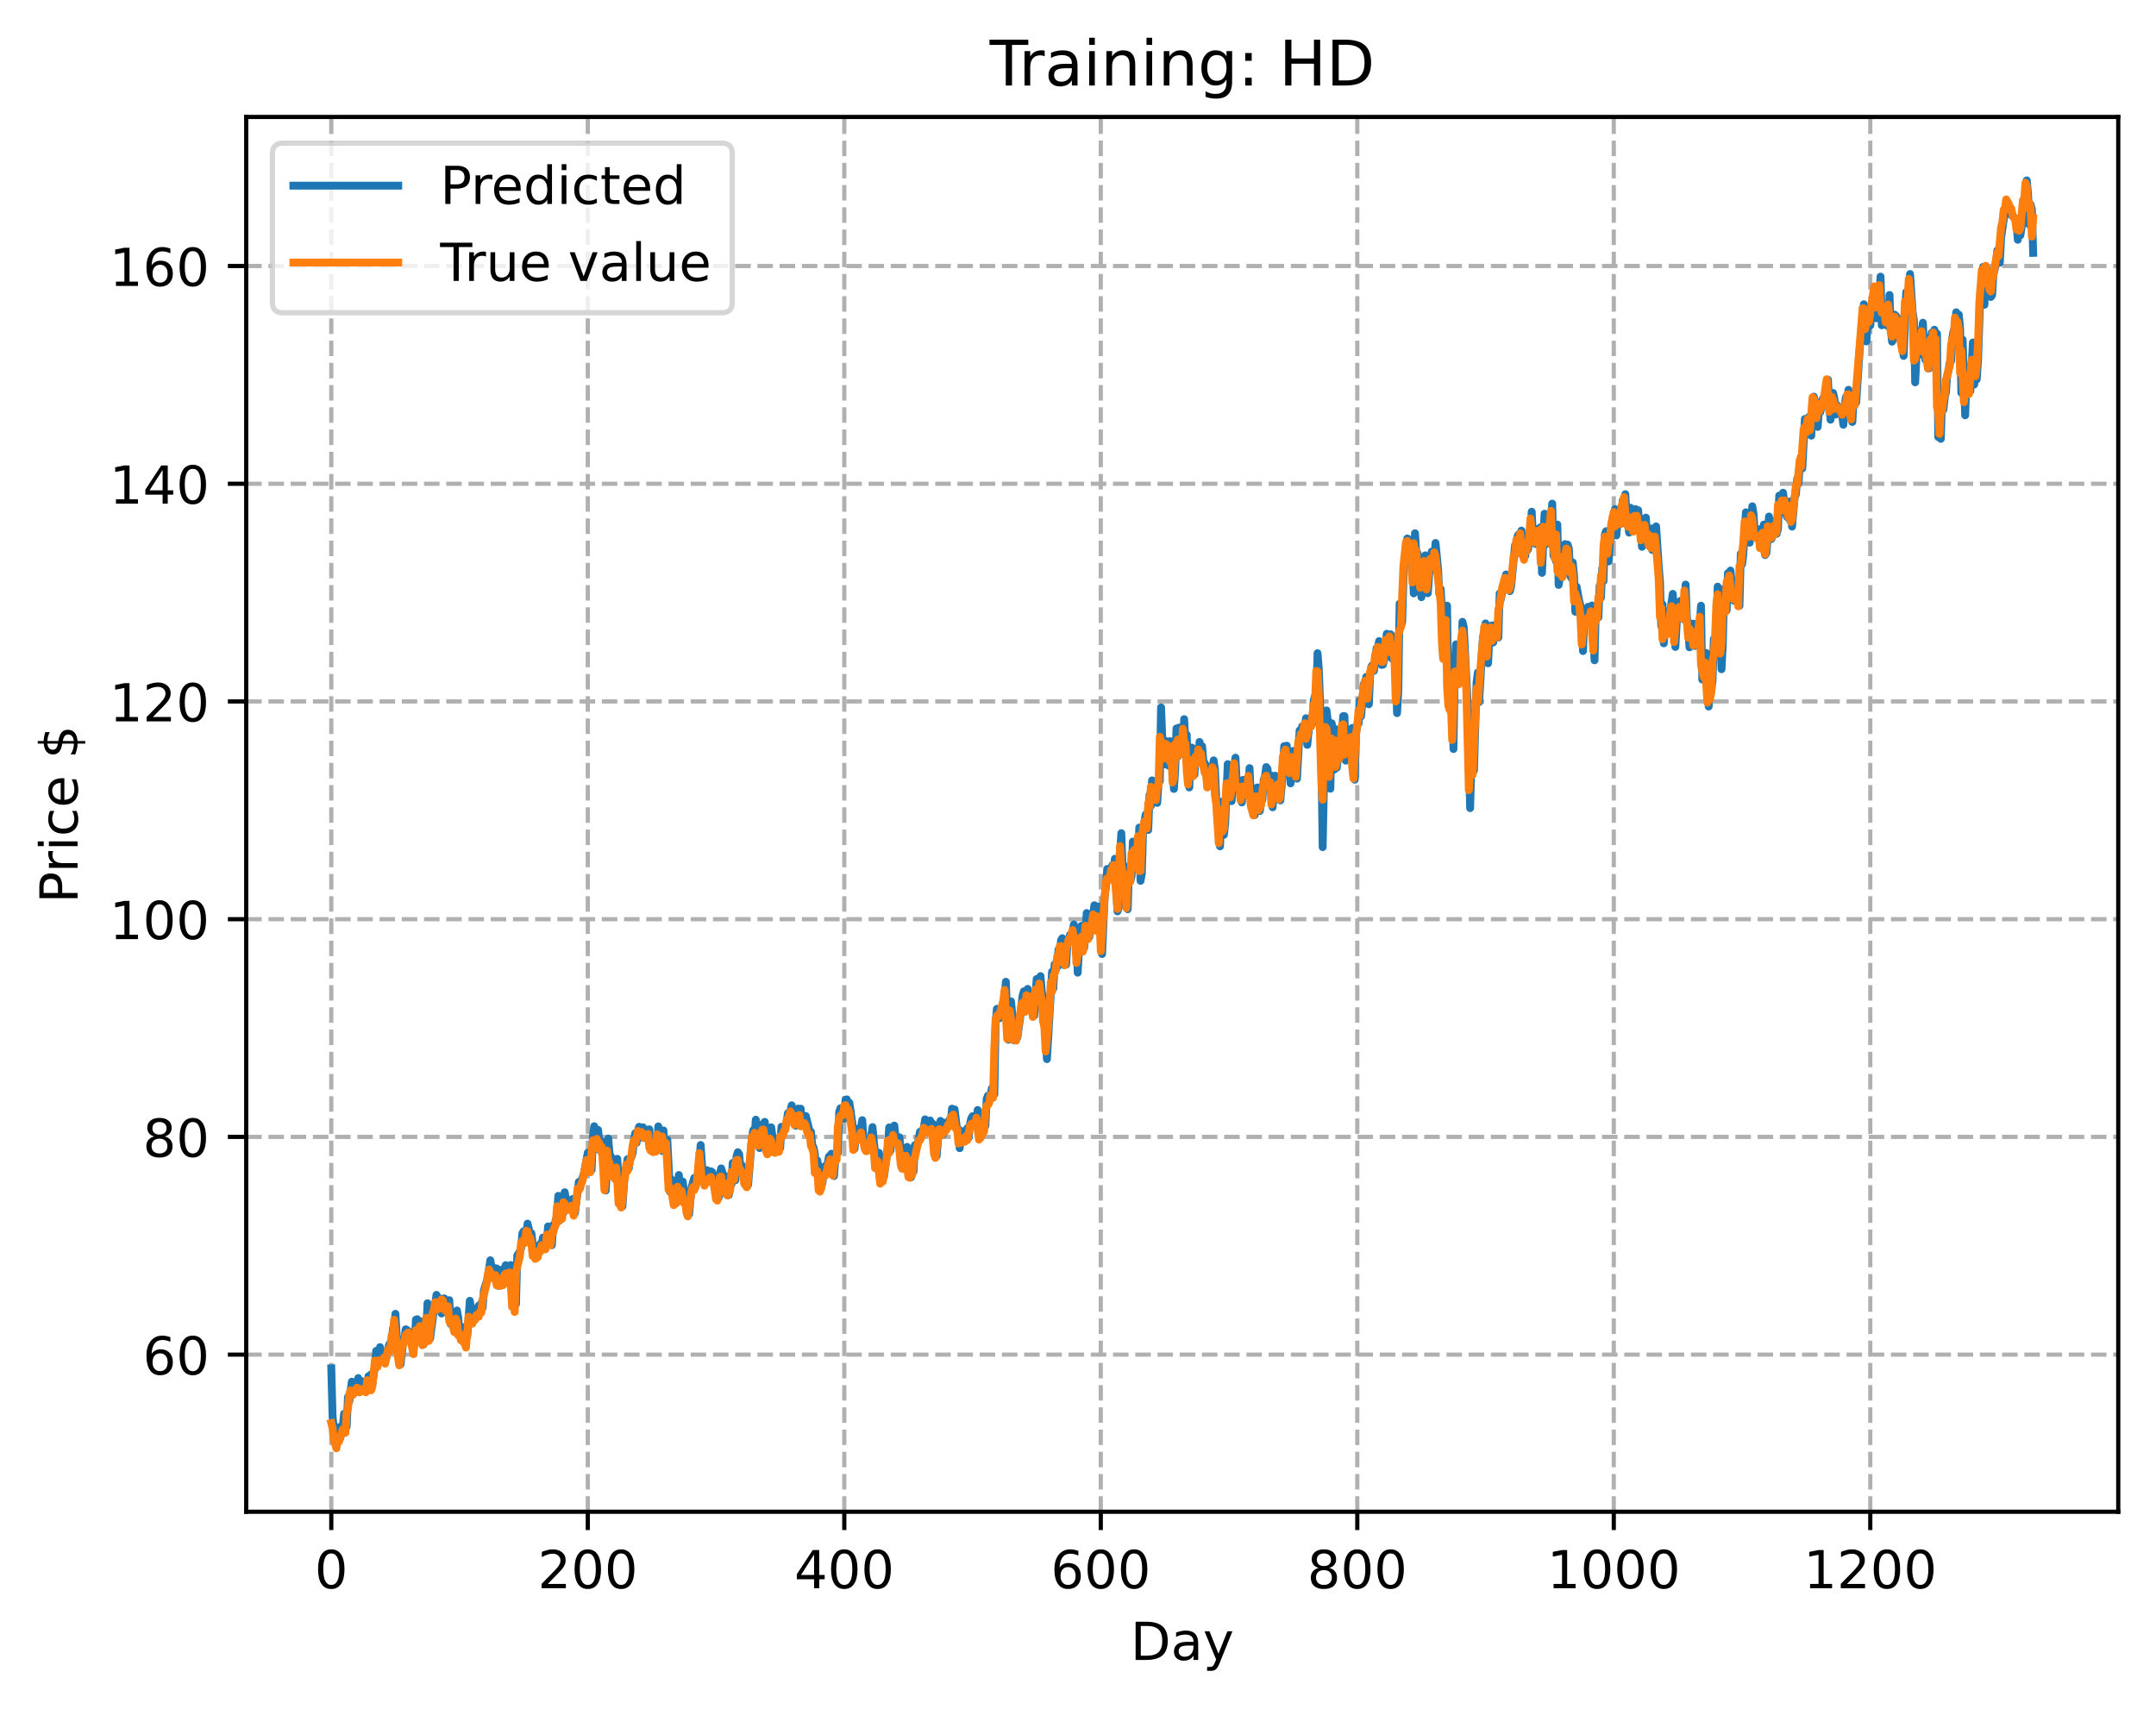 <?xml version="1.0" encoding="utf-8" standalone="no"?>
<!DOCTYPE svg PUBLIC "-//W3C//DTD SVG 1.1//EN"
  "http://www.w3.org/Graphics/SVG/1.1/DTD/svg11.dtd">
<!-- Created with matplotlib (https://matplotlib.org/) -->
<svg height="325.986pt" version="1.1" viewBox="0 0 411.286 325.986" width="411.286pt" xmlns="http://www.w3.org/2000/svg" xmlns:xlink="http://www.w3.org/1999/xlink">
 <defs>
  <style type="text/css">
*{stroke-linecap:butt;stroke-linejoin:round;}
  </style>
 </defs>
 <g id="figure_1">
  <g id="patch_1">
   <path d="M 0 325.986 
L 411.286 325.986 
L 411.286 0 
L 0 0 
z
" style="fill:#ffffff;"/>
  </g>
  <g id="axes_1">
   <g id="patch_2">
    <path d="M 46.966 288.43 
L 404.086 288.43 
L 404.086 22.318 
L 46.966 22.318 
z
" style="fill:#ffffff;"/>
   </g>
   <g id="matplotlib.axis_1">
    <g id="xtick_1">
     <g id="line2d_1">
      <path clip-path="url(#p151cd15c7e)" d="M 63.198 288.43 
L 63.198 22.318 
" style="fill:none;stroke:#b0b0b0;stroke-dasharray:2.96,1.28;stroke-dashoffset:0;stroke-width:0.8;"/>
     </g>
     <g id="line2d_2">
      <defs>
       <path d="M 0 0 
L 0 3.5 
" id="m495db76eef" style="stroke:#000000;stroke-width:0.8;"/>
      </defs>
      <g>
       <use style="stroke:#000000;stroke-width:0.8;" x="63.198" xlink:href="#m495db76eef" y="288.43"/>
      </g>
     </g>
     <g id="text_1">
      <!-- 0 -->
      <defs>
       <path d="M 31.781 66.406 
Q 24.172 66.406 20.328 58.906 
Q 16.5 51.422 16.5 36.375 
Q 16.5 21.391 20.328 13.891 
Q 24.172 6.391 31.781 6.391 
Q 39.453 6.391 43.281 13.891 
Q 47.125 21.391 47.125 36.375 
Q 47.125 51.422 43.281 58.906 
Q 39.453 66.406 31.781 66.406 
z
M 31.781 74.219 
Q 44.047 74.219 50.516 64.516 
Q 56.984 54.828 56.984 36.375 
Q 56.984 17.969 50.516 8.266 
Q 44.047 -1.422 31.781 -1.422 
Q 19.531 -1.422 13.062 8.266 
Q 6.594 17.969 6.594 36.375 
Q 6.594 54.828 13.062 64.516 
Q 19.531 74.219 31.781 74.219 
z
" id="DejaVuSans-48"/>
      </defs>
      <g transform="translate(60.017 303.029)scale(0.1 -0.1)">
       <use xlink:href="#DejaVuSans-48"/>
      </g>
     </g>
    </g>
    <g id="xtick_2">
     <g id="line2d_3">
      <path clip-path="url(#p151cd15c7e)" d="M 112.129 288.43 
L 112.129 22.318 
" style="fill:none;stroke:#b0b0b0;stroke-dasharray:2.96,1.28;stroke-dashoffset:0;stroke-width:0.8;"/>
     </g>
     <g id="line2d_4">
      <g>
       <use style="stroke:#000000;stroke-width:0.8;" x="112.129" xlink:href="#m495db76eef" y="288.43"/>
      </g>
     </g>
     <g id="text_2">
      <!-- 200 -->
      <defs>
       <path d="M 19.188 8.297 
L 53.609 8.297 
L 53.609 0 
L 7.328 0 
L 7.328 8.297 
Q 12.938 14.109 22.625 23.891 
Q 32.328 33.688 34.812 36.531 
Q 39.547 41.844 41.422 45.531 
Q 43.312 49.219 43.312 52.781 
Q 43.312 58.594 39.234 62.25 
Q 35.156 65.922 28.609 65.922 
Q 23.969 65.922 18.812 64.312 
Q 13.672 62.703 7.812 59.422 
L 7.812 69.391 
Q 13.766 71.781 18.938 73 
Q 24.125 74.219 28.422 74.219 
Q 39.75 74.219 46.484 68.547 
Q 53.219 62.891 53.219 53.422 
Q 53.219 48.922 51.531 44.891 
Q 49.859 40.875 45.406 35.406 
Q 44.188 33.984 37.641 27.219 
Q 31.109 20.453 19.188 8.297 
z
" id="DejaVuSans-50"/>
      </defs>
      <g transform="translate(102.585 303.029)scale(0.1 -0.1)">
       <use xlink:href="#DejaVuSans-50"/>
       <use x="63.623" xlink:href="#DejaVuSans-48"/>
       <use x="127.246" xlink:href="#DejaVuSans-48"/>
      </g>
     </g>
    </g>
    <g id="xtick_3">
     <g id="line2d_5">
      <path clip-path="url(#p151cd15c7e)" d="M 161.06 288.43 
L 161.06 22.318 
" style="fill:none;stroke:#b0b0b0;stroke-dasharray:2.96,1.28;stroke-dashoffset:0;stroke-width:0.8;"/>
     </g>
     <g id="line2d_6">
      <g>
       <use style="stroke:#000000;stroke-width:0.8;" x="161.06" xlink:href="#m495db76eef" y="288.43"/>
      </g>
     </g>
     <g id="text_3">
      <!-- 400 -->
      <defs>
       <path d="M 37.797 64.312 
L 12.891 25.391 
L 37.797 25.391 
z
M 35.203 72.906 
L 47.609 72.906 
L 47.609 25.391 
L 58.016 25.391 
L 58.016 17.188 
L 47.609 17.188 
L 47.609 0 
L 37.797 0 
L 37.797 17.188 
L 4.891 17.188 
L 4.891 26.703 
z
" id="DejaVuSans-52"/>
      </defs>
      <g transform="translate(151.516 303.029)scale(0.1 -0.1)">
       <use xlink:href="#DejaVuSans-52"/>
       <use x="63.623" xlink:href="#DejaVuSans-48"/>
       <use x="127.246" xlink:href="#DejaVuSans-48"/>
      </g>
     </g>
    </g>
    <g id="xtick_4">
     <g id="line2d_7">
      <path clip-path="url(#p151cd15c7e)" d="M 209.99 288.43 
L 209.99 22.318 
" style="fill:none;stroke:#b0b0b0;stroke-dasharray:2.96,1.28;stroke-dashoffset:0;stroke-width:0.8;"/>
     </g>
     <g id="line2d_8">
      <g>
       <use style="stroke:#000000;stroke-width:0.8;" x="209.99" xlink:href="#m495db76eef" y="288.43"/>
      </g>
     </g>
     <g id="text_4">
      <!-- 600 -->
      <defs>
       <path d="M 33.016 40.375 
Q 26.375 40.375 22.484 35.828 
Q 18.609 31.297 18.609 23.391 
Q 18.609 15.531 22.484 10.953 
Q 26.375 6.391 33.016 6.391 
Q 39.656 6.391 43.531 10.953 
Q 47.406 15.531 47.406 23.391 
Q 47.406 31.297 43.531 35.828 
Q 39.656 40.375 33.016 40.375 
z
M 52.594 71.297 
L 52.594 62.312 
Q 48.875 64.062 45.094 64.984 
Q 41.312 65.922 37.594 65.922 
Q 27.828 65.922 22.672 59.328 
Q 17.531 52.734 16.797 39.406 
Q 19.672 43.656 24.016 45.922 
Q 28.375 48.188 33.594 48.188 
Q 44.578 48.188 50.953 41.516 
Q 57.328 34.859 57.328 23.391 
Q 57.328 12.156 50.688 5.359 
Q 44.047 -1.422 33.016 -1.422 
Q 20.359 -1.422 13.672 8.266 
Q 6.984 17.969 6.984 36.375 
Q 6.984 53.656 15.188 63.938 
Q 23.391 74.219 37.203 74.219 
Q 40.922 74.219 44.703 73.484 
Q 48.484 72.75 52.594 71.297 
z
" id="DejaVuSans-54"/>
      </defs>
      <g transform="translate(200.446 303.029)scale(0.1 -0.1)">
       <use xlink:href="#DejaVuSans-54"/>
       <use x="63.623" xlink:href="#DejaVuSans-48"/>
       <use x="127.246" xlink:href="#DejaVuSans-48"/>
      </g>
     </g>
    </g>
    <g id="xtick_5">
     <g id="line2d_9">
      <path clip-path="url(#p151cd15c7e)" d="M 258.921 288.43 
L 258.921 22.318 
" style="fill:none;stroke:#b0b0b0;stroke-dasharray:2.96,1.28;stroke-dashoffset:0;stroke-width:0.8;"/>
     </g>
     <g id="line2d_10">
      <g>
       <use style="stroke:#000000;stroke-width:0.8;" x="258.921" xlink:href="#m495db76eef" y="288.43"/>
      </g>
     </g>
     <g id="text_5">
      <!-- 800 -->
      <defs>
       <path d="M 31.781 34.625 
Q 24.75 34.625 20.719 30.859 
Q 16.703 27.094 16.703 20.516 
Q 16.703 13.922 20.719 10.156 
Q 24.75 6.391 31.781 6.391 
Q 38.812 6.391 42.859 10.172 
Q 46.922 13.969 46.922 20.516 
Q 46.922 27.094 42.891 30.859 
Q 38.875 34.625 31.781 34.625 
z
M 21.922 38.812 
Q 15.578 40.375 12.031 44.719 
Q 8.5 49.078 8.5 55.328 
Q 8.5 64.062 14.719 69.141 
Q 20.953 74.219 31.781 74.219 
Q 42.672 74.219 48.875 69.141 
Q 55.078 64.062 55.078 55.328 
Q 55.078 49.078 51.531 44.719 
Q 48 40.375 41.703 38.812 
Q 48.828 37.156 52.797 32.312 
Q 56.781 27.484 56.781 20.516 
Q 56.781 9.906 50.312 4.234 
Q 43.844 -1.422 31.781 -1.422 
Q 19.734 -1.422 13.25 4.234 
Q 6.781 9.906 6.781 20.516 
Q 6.781 27.484 10.781 32.312 
Q 14.797 37.156 21.922 38.812 
z
M 18.312 54.391 
Q 18.312 48.734 21.844 45.562 
Q 25.391 42.391 31.781 42.391 
Q 38.141 42.391 41.719 45.562 
Q 45.312 48.734 45.312 54.391 
Q 45.312 60.062 41.719 63.234 
Q 38.141 66.406 31.781 66.406 
Q 25.391 66.406 21.844 63.234 
Q 18.312 60.062 18.312 54.391 
z
" id="DejaVuSans-56"/>
      </defs>
      <g transform="translate(249.377 303.029)scale(0.1 -0.1)">
       <use xlink:href="#DejaVuSans-56"/>
       <use x="63.623" xlink:href="#DejaVuSans-48"/>
       <use x="127.246" xlink:href="#DejaVuSans-48"/>
      </g>
     </g>
    </g>
    <g id="xtick_6">
     <g id="line2d_11">
      <path clip-path="url(#p151cd15c7e)" d="M 307.851 288.43 
L 307.851 22.318 
" style="fill:none;stroke:#b0b0b0;stroke-dasharray:2.96,1.28;stroke-dashoffset:0;stroke-width:0.8;"/>
     </g>
     <g id="line2d_12">
      <g>
       <use style="stroke:#000000;stroke-width:0.8;" x="307.851" xlink:href="#m495db76eef" y="288.43"/>
      </g>
     </g>
     <g id="text_6">
      <!-- 1000 -->
      <defs>
       <path d="M 12.406 8.297 
L 28.516 8.297 
L 28.516 63.922 
L 10.984 60.406 
L 10.984 69.391 
L 28.422 72.906 
L 38.281 72.906 
L 38.281 8.297 
L 54.391 8.297 
L 54.391 0 
L 12.406 0 
z
" id="DejaVuSans-49"/>
      </defs>
      <g transform="translate(295.126 303.029)scale(0.1 -0.1)">
       <use xlink:href="#DejaVuSans-49"/>
       <use x="63.623" xlink:href="#DejaVuSans-48"/>
       <use x="127.246" xlink:href="#DejaVuSans-48"/>
       <use x="190.869" xlink:href="#DejaVuSans-48"/>
      </g>
     </g>
    </g>
    <g id="xtick_7">
     <g id="line2d_13">
      <path clip-path="url(#p151cd15c7e)" d="M 356.782 288.43 
L 356.782 22.318 
" style="fill:none;stroke:#b0b0b0;stroke-dasharray:2.96,1.28;stroke-dashoffset:0;stroke-width:0.8;"/>
     </g>
     <g id="line2d_14">
      <g>
       <use style="stroke:#000000;stroke-width:0.8;" x="356.782" xlink:href="#m495db76eef" y="288.43"/>
      </g>
     </g>
     <g id="text_7">
      <!-- 1200 -->
      <g transform="translate(344.057 303.029)scale(0.1 -0.1)">
       <use xlink:href="#DejaVuSans-49"/>
       <use x="63.623" xlink:href="#DejaVuSans-50"/>
       <use x="127.246" xlink:href="#DejaVuSans-48"/>
       <use x="190.869" xlink:href="#DejaVuSans-48"/>
      </g>
     </g>
    </g>
    <g id="text_8">
     <!-- Day -->
     <defs>
      <path d="M 19.672 64.797 
L 19.672 8.109 
L 31.594 8.109 
Q 46.688 8.109 53.688 14.938 
Q 60.688 21.781 60.688 36.531 
Q 60.688 51.172 53.688 57.984 
Q 46.688 64.797 31.594 64.797 
z
M 9.812 72.906 
L 30.078 72.906 
Q 51.266 72.906 61.172 64.094 
Q 71.094 55.281 71.094 36.531 
Q 71.094 17.672 61.125 8.828 
Q 51.172 0 30.078 0 
L 9.812 0 
z
" id="DejaVuSans-68"/>
      <path d="M 34.281 27.484 
Q 23.391 27.484 19.188 25 
Q 14.984 22.516 14.984 16.5 
Q 14.984 11.719 18.141 8.906 
Q 21.297 6.109 26.703 6.109 
Q 34.188 6.109 38.703 11.406 
Q 43.219 16.703 43.219 25.484 
L 43.219 27.484 
z
M 52.203 31.203 
L 52.203 0 
L 43.219 0 
L 43.219 8.297 
Q 40.141 3.328 35.547 0.953 
Q 30.953 -1.422 24.312 -1.422 
Q 15.922 -1.422 10.953 3.297 
Q 6 8.016 6 15.922 
Q 6 25.141 12.172 29.828 
Q 18.359 34.516 30.609 34.516 
L 43.219 34.516 
L 43.219 35.406 
Q 43.219 41.609 39.141 45 
Q 35.062 48.391 27.688 48.391 
Q 23 48.391 18.547 47.266 
Q 14.109 46.141 10.016 43.891 
L 10.016 52.203 
Q 14.938 54.109 19.578 55.047 
Q 24.219 56 28.609 56 
Q 40.484 56 46.344 49.844 
Q 52.203 43.703 52.203 31.203 
z
" id="DejaVuSans-97"/>
      <path d="M 32.172 -5.078 
Q 28.375 -14.844 24.75 -17.812 
Q 21.141 -20.797 15.094 -20.797 
L 7.906 -20.797 
L 7.906 -13.281 
L 13.188 -13.281 
Q 16.891 -13.281 18.938 -11.516 
Q 21 -9.766 23.484 -3.219 
L 25.094 0.875 
L 2.984 54.688 
L 12.5 54.688 
L 29.594 11.922 
L 46.688 54.688 
L 56.203 54.688 
z
" id="DejaVuSans-121"/>
     </defs>
     <g transform="translate(215.652 316.707)scale(0.1 -0.1)">
      <use xlink:href="#DejaVuSans-68"/>
      <use x="77.002" xlink:href="#DejaVuSans-97"/>
      <use x="138.281" xlink:href="#DejaVuSans-121"/>
     </g>
    </g>
   </g>
   <g id="matplotlib.axis_2">
    <g id="ytick_1">
     <g id="line2d_15">
      <path clip-path="url(#p151cd15c7e)" d="M 46.966 258.452 
L 404.086 258.452 
" style="fill:none;stroke:#b0b0b0;stroke-dasharray:2.96,1.28;stroke-dashoffset:0;stroke-width:0.8;"/>
     </g>
     <g id="line2d_16">
      <defs>
       <path d="M 0 0 
L -3.5 0 
" id="m083fb8c59b" style="stroke:#000000;stroke-width:0.8;"/>
      </defs>
      <g>
       <use style="stroke:#000000;stroke-width:0.8;" x="46.966" xlink:href="#m083fb8c59b" y="258.452"/>
      </g>
     </g>
     <g id="text_9">
      <!-- 60 -->
      <g transform="translate(27.241 262.251)scale(0.1 -0.1)">
       <use xlink:href="#DejaVuSans-54"/>
       <use x="63.623" xlink:href="#DejaVuSans-48"/>
      </g>
     </g>
    </g>
    <g id="ytick_2">
     <g id="line2d_17">
      <path clip-path="url(#p151cd15c7e)" d="M 46.966 216.913 
L 404.086 216.913 
" style="fill:none;stroke:#b0b0b0;stroke-dasharray:2.96,1.28;stroke-dashoffset:0;stroke-width:0.8;"/>
     </g>
     <g id="line2d_18">
      <g>
       <use style="stroke:#000000;stroke-width:0.8;" x="46.966" xlink:href="#m083fb8c59b" y="216.913"/>
      </g>
     </g>
     <g id="text_10">
      <!-- 80 -->
      <g transform="translate(27.241 220.712)scale(0.1 -0.1)">
       <use xlink:href="#DejaVuSans-56"/>
       <use x="63.623" xlink:href="#DejaVuSans-48"/>
      </g>
     </g>
    </g>
    <g id="ytick_3">
     <g id="line2d_19">
      <path clip-path="url(#p151cd15c7e)" d="M 46.966 175.373 
L 404.086 175.373 
" style="fill:none;stroke:#b0b0b0;stroke-dasharray:2.96,1.28;stroke-dashoffset:0;stroke-width:0.8;"/>
     </g>
     <g id="line2d_20">
      <g>
       <use style="stroke:#000000;stroke-width:0.8;" x="46.966" xlink:href="#m083fb8c59b" y="175.373"/>
      </g>
     </g>
     <g id="text_11">
      <!-- 100 -->
      <g transform="translate(20.878 179.173)scale(0.1 -0.1)">
       <use xlink:href="#DejaVuSans-49"/>
       <use x="63.623" xlink:href="#DejaVuSans-48"/>
       <use x="127.246" xlink:href="#DejaVuSans-48"/>
      </g>
     </g>
    </g>
    <g id="ytick_4">
     <g id="line2d_21">
      <path clip-path="url(#p151cd15c7e)" d="M 46.966 133.834 
L 404.086 133.834 
" style="fill:none;stroke:#b0b0b0;stroke-dasharray:2.96,1.28;stroke-dashoffset:0;stroke-width:0.8;"/>
     </g>
     <g id="line2d_22">
      <g>
       <use style="stroke:#000000;stroke-width:0.8;" x="46.966" xlink:href="#m083fb8c59b" y="133.834"/>
      </g>
     </g>
     <g id="text_12">
      <!-- 120 -->
      <g transform="translate(20.878 137.634)scale(0.1 -0.1)">
       <use xlink:href="#DejaVuSans-49"/>
       <use x="63.623" xlink:href="#DejaVuSans-50"/>
       <use x="127.246" xlink:href="#DejaVuSans-48"/>
      </g>
     </g>
    </g>
    <g id="ytick_5">
     <g id="line2d_23">
      <path clip-path="url(#p151cd15c7e)" d="M 46.966 92.295 
L 404.086 92.295 
" style="fill:none;stroke:#b0b0b0;stroke-dasharray:2.96,1.28;stroke-dashoffset:0;stroke-width:0.8;"/>
     </g>
     <g id="line2d_24">
      <g>
       <use style="stroke:#000000;stroke-width:0.8;" x="46.966" xlink:href="#m083fb8c59b" y="92.295"/>
      </g>
     </g>
     <g id="text_13">
      <!-- 140 -->
      <g transform="translate(20.878 96.095)scale(0.1 -0.1)">
       <use xlink:href="#DejaVuSans-49"/>
       <use x="63.623" xlink:href="#DejaVuSans-52"/>
       <use x="127.246" xlink:href="#DejaVuSans-48"/>
      </g>
     </g>
    </g>
    <g id="ytick_6">
     <g id="line2d_25">
      <path clip-path="url(#p151cd15c7e)" d="M 46.966 50.756 
L 404.086 50.756 
" style="fill:none;stroke:#b0b0b0;stroke-dasharray:2.96,1.28;stroke-dashoffset:0;stroke-width:0.8;"/>
     </g>
     <g id="line2d_26">
      <g>
       <use style="stroke:#000000;stroke-width:0.8;" x="46.966" xlink:href="#m083fb8c59b" y="50.756"/>
      </g>
     </g>
     <g id="text_14">
      <!-- 160 -->
      <g transform="translate(20.878 54.556)scale(0.1 -0.1)">
       <use xlink:href="#DejaVuSans-49"/>
       <use x="63.623" xlink:href="#DejaVuSans-54"/>
       <use x="127.246" xlink:href="#DejaVuSans-48"/>
      </g>
     </g>
    </g>
    <g id="text_15">
     <!-- Price $ -->
     <defs>
      <path d="M 19.672 64.797 
L 19.672 37.406 
L 32.078 37.406 
Q 38.969 37.406 42.719 40.969 
Q 46.484 44.531 46.484 51.125 
Q 46.484 57.672 42.719 61.234 
Q 38.969 64.797 32.078 64.797 
z
M 9.812 72.906 
L 32.078 72.906 
Q 44.344 72.906 50.609 67.359 
Q 56.891 61.812 56.891 51.125 
Q 56.891 40.328 50.609 34.812 
Q 44.344 29.297 32.078 29.297 
L 19.672 29.297 
L 19.672 0 
L 9.812 0 
z
" id="DejaVuSans-80"/>
      <path d="M 41.109 46.297 
Q 39.594 47.172 37.812 47.578 
Q 36.031 48 33.891 48 
Q 26.266 48 22.188 43.047 
Q 18.109 38.094 18.109 28.812 
L 18.109 0 
L 9.078 0 
L 9.078 54.688 
L 18.109 54.688 
L 18.109 46.188 
Q 20.953 51.172 25.484 53.578 
Q 30.031 56 36.531 56 
Q 37.453 56 38.578 55.875 
Q 39.703 55.766 41.062 55.516 
z
" id="DejaVuSans-114"/>
      <path d="M 9.422 54.688 
L 18.406 54.688 
L 18.406 0 
L 9.422 0 
z
M 9.422 75.984 
L 18.406 75.984 
L 18.406 64.594 
L 9.422 64.594 
z
" id="DejaVuSans-105"/>
      <path d="M 48.781 52.594 
L 48.781 44.188 
Q 44.969 46.297 41.141 47.344 
Q 37.312 48.391 33.406 48.391 
Q 24.656 48.391 19.812 42.844 
Q 14.984 37.312 14.984 27.297 
Q 14.984 17.281 19.812 11.734 
Q 24.656 6.203 33.406 6.203 
Q 37.312 6.203 41.141 7.25 
Q 44.969 8.297 48.781 10.406 
L 48.781 2.094 
Q 45.016 0.344 40.984 -0.531 
Q 36.969 -1.422 32.422 -1.422 
Q 20.062 -1.422 12.781 6.344 
Q 5.516 14.109 5.516 27.297 
Q 5.516 40.672 12.859 48.328 
Q 20.219 56 33.016 56 
Q 37.156 56 41.109 55.141 
Q 45.062 54.297 48.781 52.594 
z
" id="DejaVuSans-99"/>
      <path d="M 56.203 29.594 
L 56.203 25.203 
L 14.891 25.203 
Q 15.484 15.922 20.484 11.062 
Q 25.484 6.203 34.422 6.203 
Q 39.594 6.203 44.453 7.469 
Q 49.312 8.734 54.109 11.281 
L 54.109 2.781 
Q 49.266 0.734 44.188 -0.344 
Q 39.109 -1.422 33.891 -1.422 
Q 20.797 -1.422 13.156 6.188 
Q 5.516 13.812 5.516 26.812 
Q 5.516 40.234 12.766 48.109 
Q 20.016 56 32.328 56 
Q 43.359 56 49.781 48.891 
Q 56.203 41.797 56.203 29.594 
z
M 47.219 32.234 
Q 47.125 39.594 43.094 43.984 
Q 39.062 48.391 32.422 48.391 
Q 24.906 48.391 20.391 44.141 
Q 15.875 39.891 15.188 32.172 
z
" id="DejaVuSans-101"/>
      <path id="DejaVuSans-32"/>
      <path d="M 33.797 -14.703 
L 28.906 -14.703 
L 28.859 0 
Q 23.734 0.094 18.609 1.188 
Q 13.484 2.297 8.297 4.5 
L 8.297 13.281 
Q 13.281 10.156 18.375 8.562 
Q 23.484 6.984 28.906 6.938 
L 28.906 29.203 
Q 18.109 30.953 13.203 35.156 
Q 8.297 39.359 8.297 46.688 
Q 8.297 54.641 13.625 59.219 
Q 18.953 63.812 28.906 64.5 
L 28.906 75.984 
L 33.797 75.984 
L 33.797 64.656 
Q 38.328 64.453 42.578 63.688 
Q 46.828 62.938 50.875 61.625 
L 50.875 53.078 
Q 46.828 55.125 42.547 56.25 
Q 38.281 57.375 33.797 57.562 
L 33.797 36.719 
Q 44.875 35.016 50.094 30.609 
Q 55.328 26.219 55.328 18.609 
Q 55.328 10.359 49.781 5.594 
Q 44.234 0.828 33.797 0.094 
z
M 28.906 37.594 
L 28.906 57.625 
Q 23.25 56.984 20.266 54.391 
Q 17.281 51.812 17.281 47.516 
Q 17.281 43.312 20.031 40.969 
Q 22.797 38.625 28.906 37.594 
z
M 33.797 28.219 
L 33.797 7.078 
Q 39.984 7.906 43.141 10.594 
Q 46.297 13.281 46.297 17.672 
Q 46.297 21.969 43.281 24.5 
Q 40.281 27.047 33.797 28.219 
z
" id="DejaVuSans-36"/>
     </defs>
     <g transform="translate(14.798 172.342)rotate(-90)scale(0.1 -0.1)">
      <use xlink:href="#DejaVuSans-80"/>
      <use x="58.553" xlink:href="#DejaVuSans-114"/>
      <use x="99.666" xlink:href="#DejaVuSans-105"/>
      <use x="127.449" xlink:href="#DejaVuSans-99"/>
      <use x="182.43" xlink:href="#DejaVuSans-101"/>
      <use x="243.953" xlink:href="#DejaVuSans-32"/>
      <use x="275.74" xlink:href="#DejaVuSans-36"/>
     </g>
    </g>
   </g>
   <g id="line2d_27">
    <path clip-path="url(#p151cd15c7e)" d="M 63.198 261.069 
L 63.443 270.257 
L 63.688 272.529 
L 64.177 274.268 
L 64.422 274.635 
L 64.666 272.299 
L 64.911 274.409 
L 65.4 272.051 
L 65.645 269.719 
L 65.89 271.687 
L 66.134 272.183 
L 66.379 266.538 
L 66.623 267.41 
L 67.113 263.62 
L 67.602 265.56 
L 67.847 263.781 
L 68.091 265.233 
L 68.336 262.931 
L 68.581 265.332 
L 68.825 265.403 
L 69.07 263.532 
L 69.315 264.677 
L 69.559 263.889 
L 69.804 264.749 
L 70.049 264.678 
L 70.293 262.577 
L 70.538 263.199 
L 70.783 262.222 
L 71.027 264.157 
L 71.517 260.718 
L 71.761 257.738 
L 72.006 259.351 
L 72.251 258.854 
L 72.495 257.023 
L 72.74 259.64 
L 72.984 258.603 
L 73.229 259.387 
L 73.474 257.929 
L 73.718 258.971 
L 74.208 256.641 
L 74.452 256.192 
L 74.697 257.407 
L 74.942 253.518 
L 75.186 254.025 
L 75.431 250.667 
L 75.676 254.909 
L 76.165 259.338 
L 76.41 260.311 
L 76.899 256.125 
L 77.144 255.523 
L 77.388 253.625 
L 77.633 253.743 
L 78.122 254.214 
L 78.367 255.614 
L 78.611 255.76 
L 78.856 255.662 
L 79.101 256.514 
L 79.345 251.777 
L 79.59 251.696 
L 79.835 253.418 
L 80.324 252.118 
L 80.813 256.527 
L 81.303 254.861 
L 81.547 248.651 
L 81.792 255.607 
L 82.037 255.413 
L 82.771 249.989 
L 83.015 248.953 
L 83.26 247.052 
L 83.749 249.514 
L 83.994 247.747 
L 84.239 250.605 
L 84.483 248.291 
L 84.728 247.717 
L 84.972 249.467 
L 85.217 249.822 
L 85.462 248.343 
L 85.706 248.06 
L 85.951 252.597 
L 86.196 252.091 
L 86.44 250.947 
L 86.93 253.755 
L 87.174 250.031 
L 87.419 251.472 
L 87.664 254.449 
L 87.908 253.723 
L 88.153 255.725 
L 88.398 253.232 
L 88.642 255.663 
L 88.887 254.767 
L 89.132 254.993 
L 89.621 248.18 
L 90.11 251.215 
L 90.355 251.634 
L 90.599 249.738 
L 90.844 250.198 
L 91.333 249.106 
L 91.578 250.044 
L 91.823 248.585 
L 92.067 249.534 
L 92.312 246.189 
L 93.046 243.768 
L 93.535 240.454 
L 94.025 243.068 
L 94.269 241.905 
L 94.514 243.365 
L 94.759 242.013 
L 95.003 245.31 
L 95.493 243.116 
L 95.737 244.24 
L 95.982 242.112 
L 96.227 244.271 
L 96.471 241.382 
L 96.716 241.611 
L 96.96 242.611 
L 97.205 241.695 
L 97.45 241.362 
L 97.694 244.526 
L 97.939 249.438 
L 98.184 244.834 
L 98.428 248.835 
L 98.673 239.535 
L 99.162 238.794 
L 99.407 238.146 
L 99.652 235.312 
L 99.896 234.901 
L 100.141 235.051 
L 100.386 236.434 
L 100.63 233.458 
L 100.875 234.448 
L 101.12 236.054 
L 101.364 235.291 
L 101.854 239.338 
L 102.098 237.812 
L 102.343 239.193 
L 102.587 238.272 
L 102.832 238.13 
L 103.077 237.312 
L 103.321 237.7 
L 103.566 236.119 
L 103.811 237.981 
L 104.055 237 
L 104.3 237.596 
L 104.545 233.997 
L 104.789 236.369 
L 105.034 235.573 
L 105.279 237.579 
L 105.523 233.75 
L 105.768 234.216 
L 106.013 232.732 
L 106.257 232.157 
L 106.502 228.157 
L 106.747 232.856 
L 107.236 230.54 
L 107.481 231.429 
L 107.725 227.474 
L 108.215 230.338 
L 108.459 230.328 
L 108.704 229.422 
L 108.948 230.106 
L 109.193 228.78 
L 109.682 231.437 
L 110.416 225.508 
L 110.661 226.672 
L 110.906 225.305 
L 111.395 223.887 
L 112.129 219.931 
L 112.374 223.203 
L 112.618 222.333 
L 112.863 223.21 
L 113.108 216.62 
L 113.352 214.88 
L 113.597 219.256 
L 113.842 218.808 
L 114.086 215.577 
L 114.331 217.839 
L 114.575 217.691 
L 114.82 219.19 
L 115.065 217.902 
L 115.309 225.353 
L 115.554 227.148 
L 116.043 217.234 
L 116.288 220.251 
L 116.533 220.607 
L 116.777 223.496 
L 117.022 222.863 
L 117.267 222.798 
L 117.511 223.804 
L 117.756 221.098 
L 118.245 229.802 
L 118.49 229.167 
L 118.735 230.175 
L 119.224 223.256 
L 119.469 222.692 
L 119.713 221.161 
L 119.958 222.897 
L 120.203 221.082 
L 120.447 220.759 
L 120.692 219.978 
L 120.936 217.484 
L 121.181 216.209 
L 121.426 218.063 
L 121.67 215.834 
L 121.915 214.984 
L 122.404 217.045 
L 122.649 215.079 
L 122.894 216.932 
L 123.138 217.119 
L 123.383 216.549 
L 123.628 215.531 
L 123.872 215.473 
L 124.117 219.46 
L 124.362 219.288 
L 124.606 218.914 
L 124.851 219.231 
L 125.096 217.155 
L 125.34 218.806 
L 125.585 214.908 
L 125.83 217.599 
L 126.074 216.094 
L 126.319 219.599 
L 126.563 215.68 
L 126.808 219.034 
L 127.053 217.773 
L 127.297 217.454 
L 127.787 227.344 
L 128.031 224.993 
L 128.276 225.21 
L 128.521 227.051 
L 128.765 228.013 
L 129.01 227.386 
L 129.255 227.877 
L 129.499 224.186 
L 129.744 228.418 
L 129.989 225.587 
L 130.233 225.429 
L 130.723 229.111 
L 130.967 227.511 
L 131.212 230.942 
L 131.457 231.661 
L 131.946 226.506 
L 132.435 224.741 
L 132.68 226.469 
L 132.924 224.596 
L 133.169 224.777 
L 133.658 218.457 
L 134.148 225.659 
L 134.392 224.604 
L 134.637 225.566 
L 134.882 223.254 
L 135.126 224.976 
L 135.371 225.375 
L 135.616 223.47 
L 135.86 223.641 
L 136.105 224.716 
L 136.35 225.004 
L 136.839 228.61 
L 137.084 228.536 
L 137.328 224.062 
L 137.573 222.916 
L 137.818 223.725 
L 138.062 226.611 
L 138.307 227.26 
L 138.551 224.461 
L 138.796 228.03 
L 139.041 228.002 
L 139.285 226.43 
L 139.53 225.975 
L 139.775 221.88 
L 140.019 224.272 
L 140.264 225.196 
L 140.509 220.629 
L 140.753 219.832 
L 140.998 220.207 
L 141.243 222.743 
L 141.487 222.301 
L 141.977 224.51 
L 142.466 226.391 
L 142.711 226.052 
L 143.445 217.138 
L 143.689 215.627 
L 143.934 217.171 
L 144.178 213.63 
L 144.423 216.91 
L 144.668 216.796 
L 144.912 219.045 
L 145.402 214.597 
L 145.891 214.044 
L 146.38 219.411 
L 146.625 219.899 
L 146.87 218.458 
L 147.114 215.084 
L 147.359 216.828 
L 147.604 219.677 
L 147.848 217.969 
L 148.093 219.045 
L 148.338 217.305 
L 148.582 217.102 
L 148.827 219.056 
L 149.072 214.98 
L 149.316 216.233 
L 150.05 214.249 
L 150.295 212.403 
L 150.539 212.267 
L 150.784 211.935 
L 151.029 210.885 
L 151.273 212.289 
L 151.518 213.001 
L 151.763 214.789 
L 152.007 212.64 
L 152.252 211.516 
L 152.497 213.094 
L 152.741 211.531 
L 152.986 214.768 
L 153.475 213.308 
L 153.72 212.927 
L 154.454 215.877 
L 154.699 215.948 
L 154.943 218.463 
L 155.188 218.934 
L 155.433 220.039 
L 155.677 223.713 
L 155.922 221.426 
L 156.166 222.871 
L 156.411 227.025 
L 156.656 226.513 
L 156.9 225.636 
L 157.145 223.307 
L 157.39 222.49 
L 157.634 223.421 
L 158.124 220.654 
L 158.368 220.486 
L 158.613 220.125 
L 159.102 224.381 
L 159.347 220.921 
L 159.592 220.255 
L 159.836 219.967 
L 160.081 212.142 
L 160.326 211.452 
L 160.57 211.923 
L 160.815 211.854 
L 161.06 213.431 
L 161.304 209.807 
L 161.549 209.76 
L 161.794 211.933 
L 162.038 210.414 
L 162.772 215.544 
L 163.017 219.171 
L 163.261 216.616 
L 163.506 216.247 
L 163.751 215.357 
L 163.995 216.459 
L 164.485 213.722 
L 164.729 217.3 
L 164.974 217.546 
L 165.219 218.727 
L 165.463 219.117 
L 165.953 217.258 
L 166.197 216.845 
L 166.442 215.039 
L 167.176 222.768 
L 167.421 222.496 
L 167.665 219.942 
L 168.154 225.314 
L 168.399 223.856 
L 168.644 224.442 
L 169.378 218.727 
L 169.622 215.106 
L 169.867 219.551 
L 170.112 215.97 
L 170.356 218.04 
L 170.601 214.754 
L 170.846 217.149 
L 171.09 217.627 
L 171.335 217.716 
L 171.58 216.978 
L 172.069 221.908 
L 172.314 222.511 
L 172.558 222.741 
L 173.048 218.817 
L 173.537 224.09 
L 173.782 224.64 
L 174.026 220.326 
L 174.271 223.517 
L 174.515 218.5 
L 174.76 219.325 
L 175.249 217.303 
L 175.494 215.938 
L 175.739 216.569 
L 175.983 215.648 
L 176.228 215.222 
L 176.473 213.562 
L 176.717 214.686 
L 176.962 215.231 
L 177.207 215.366 
L 177.451 213.788 
L 177.696 214.637 
L 177.941 214.398 
L 178.43 219.966 
L 178.675 220.576 
L 179.164 214.946 
L 179.409 213.852 
L 179.898 216.474 
L 180.142 214.209 
L 180.387 215.455 
L 180.876 214.45 
L 181.121 213.638 
L 181.366 214.443 
L 181.61 211.527 
L 181.855 211.768 
L 182.1 211.664 
L 182.589 215.616 
L 182.834 215.435 
L 183.078 219.071 
L 183.323 216.379 
L 183.568 217.457 
L 183.812 215.814 
L 184.302 217.216 
L 184.546 215.233 
L 184.791 217.05 
L 185.036 214.472 
L 185.28 213.402 
L 185.525 212.96 
L 185.77 214.102 
L 186.014 213.871 
L 186.259 213.967 
L 186.503 211.779 
L 186.993 217.135 
L 187.237 215.576 
L 187.727 214.459 
L 187.971 214.815 
L 188.216 209.675 
L 188.461 209.052 
L 188.705 209.598 
L 188.95 209.278 
L 189.195 207.656 
L 189.439 208.771 
L 189.684 208.794 
L 189.929 195.09 
L 190.173 192.476 
L 190.418 192.689 
L 190.663 194.282 
L 191.397 191.607 
L 191.641 190.142 
L 191.886 187.316 
L 192.13 194.48 
L 192.375 198.383 
L 192.864 191.053 
L 193.109 193.58 
L 193.354 198.461 
L 193.598 196.596 
L 193.843 196.997 
L 194.088 197.918 
L 194.577 194.414 
L 195.066 189.988 
L 195.311 189.135 
L 195.556 191.839 
L 195.8 192.724 
L 196.045 188.676 
L 196.29 192.271 
L 196.534 189.66 
L 197.024 193.394 
L 197.268 193.798 
L 197.758 186.786 
L 198.247 190.835 
L 198.491 186.241 
L 198.736 189.254 
L 198.981 190.491 
L 199.225 195.117 
L 199.47 196.991 
L 199.715 202.075 
L 200.693 185.403 
L 200.938 188.593 
L 201.183 183.974 
L 201.427 184.932 
L 201.672 184.491 
L 201.917 181.17 
L 202.161 182.403 
L 202.406 179.411 
L 202.651 179.003 
L 202.895 184.117 
L 203.14 183.827 
L 203.385 184.047 
L 203.629 179.672 
L 203.874 179.479 
L 204.118 178.357 
L 204.363 178.606 
L 204.608 177.829 
L 204.852 176.379 
L 205.097 178.96 
L 205.342 179.571 
L 205.586 185.581 
L 205.831 181.086 
L 206.076 179.598 
L 206.32 176.631 
L 206.565 176.755 
L 206.81 180.843 
L 207.054 178.472 
L 207.299 174.204 
L 207.788 178.799 
L 208.033 176.841 
L 208.278 176.47 
L 208.767 172.715 
L 209.012 176.217 
L 209.256 177.316 
L 209.501 172.957 
L 209.746 175.465 
L 209.99 174.078 
L 210.235 182.027 
L 210.724 171.134 
L 210.969 169.167 
L 211.213 165.794 
L 211.458 166.222 
L 211.703 167.22 
L 211.947 166.487 
L 212.192 165.093 
L 212.437 166.273 
L 212.681 163.845 
L 213.171 173.885 
L 213.415 173.15 
L 213.66 163.205 
L 213.905 158.967 
L 214.149 165.427 
L 214.639 167.682 
L 215.128 173.48 
L 215.373 165.242 
L 215.617 168.156 
L 215.862 167.195 
L 216.106 160.573 
L 216.351 163.543 
L 216.596 160.952 
L 216.84 165.45 
L 217.085 165.117 
L 217.33 157.892 
L 217.574 168.059 
L 217.819 166.676 
L 218.064 158.178 
L 218.553 155.403 
L 218.798 155.755 
L 219.042 158.353 
L 219.287 151.656 
L 219.532 153.796 
L 219.776 148.893 
L 220.021 150.868 
L 220.266 150.508 
L 220.51 150.911 
L 220.755 153.186 
L 221 149.293 
L 221.244 149.049 
L 221.489 134.964 
L 221.734 141.171 
L 221.978 144.263 
L 222.223 145.852 
L 222.467 141.4 
L 222.712 142.882 
L 222.957 146.105 
L 223.201 141.407 
L 223.446 146.065 
L 223.691 142.601 
L 223.935 150.523 
L 224.18 146.854 
L 224.425 138.983 
L 224.669 144.361 
L 224.914 138.815 
L 225.159 143.405 
L 225.403 141.903 
L 225.648 143.902 
L 225.893 137.211 
L 226.137 141.956 
L 226.382 140.178 
L 226.627 147.259 
L 226.871 150.239 
L 227.116 144.747 
L 227.361 142.637 
L 227.605 146.635 
L 227.85 147.8 
L 228.094 143.975 
L 228.339 143.716 
L 228.584 145.081 
L 228.828 141.557 
L 229.073 144.762 
L 229.318 142.365 
L 229.562 145.293 
L 229.807 145.561 
L 230.296 146.883 
L 230.541 149.902 
L 230.786 146.358 
L 231.03 146.21 
L 231.275 147.608 
L 231.52 145.074 
L 231.764 146.821 
L 232.009 152.402 
L 232.254 153.933 
L 232.743 161.473 
L 232.988 153.238 
L 233.232 152.911 
L 233.477 159.283 
L 233.722 157.138 
L 234.211 145.788 
L 234.455 150.526 
L 234.7 149.314 
L 234.945 152.856 
L 235.189 150.386 
L 235.434 146.604 
L 235.679 144.558 
L 235.923 149.347 
L 236.168 150.588 
L 236.413 150.454 
L 236.657 149.495 
L 236.902 153.098 
L 237.147 148.8 
L 237.391 148.991 
L 237.636 151.494 
L 237.881 149.885 
L 238.125 151.112 
L 238.37 146.548 
L 238.615 152.043 
L 238.859 154.059 
L 239.104 154.337 
L 239.349 155.504 
L 239.593 151.118 
L 239.838 150.239 
L 240.327 154.741 
L 240.572 153.198 
L 240.816 152.533 
L 241.061 148.78 
L 241.306 148.173 
L 241.55 146.349 
L 241.795 146.692 
L 242.04 149.457 
L 242.284 149.18 
L 242.529 147.972 
L 242.774 154.028 
L 243.263 148.003 
L 243.508 150.812 
L 243.752 152.029 
L 243.997 148.359 
L 244.242 152.723 
L 244.486 150.109 
L 244.976 142.353 
L 245.22 142.732 
L 245.465 142.267 
L 245.709 145.425 
L 245.954 145.781 
L 246.199 149.465 
L 246.688 143.274 
L 246.933 144.43 
L 247.177 147.385 
L 247.422 148.562 
L 247.911 139.378 
L 248.156 140.854 
L 248.401 138.588 
L 248.645 140.106 
L 248.89 139.323 
L 249.135 137.036 
L 249.379 142.113 
L 249.869 137.135 
L 250.358 138.107 
L 250.603 133.669 
L 250.847 132.782 
L 251.092 133.777 
L 251.337 124.625 
L 251.581 127.716 
L 251.826 134.185 
L 252.07 144.854 
L 252.315 161.63 
L 252.804 137.872 
L 253.049 135.544 
L 253.294 137.514 
L 253.538 141.246 
L 253.783 150.486 
L 254.028 137.983 
L 254.272 139.097 
L 254.517 146.837 
L 254.762 139.116 
L 255.006 146.487 
L 255.496 142.036 
L 255.74 144.236 
L 256.23 136.635 
L 256.474 136.629 
L 256.719 145.129 
L 256.964 139.31 
L 257.208 143.019 
L 257.453 140.888 
L 257.697 141.08 
L 257.942 138.898 
L 258.187 146.467 
L 258.431 148.768 
L 258.676 140.151 
L 258.921 138.184 
L 259.165 138.068 
L 259.41 133.652 
L 259.655 136.658 
L 260.144 130.535 
L 260.389 130.47 
L 260.633 129.145 
L 260.878 130.713 
L 261.123 134.367 
L 261.367 128.88 
L 261.612 127.149 
L 261.857 126.868 
L 262.101 127.989 
L 262.591 123.676 
L 262.835 123.779 
L 263.08 122.317 
L 263.569 126.861 
L 263.814 126.814 
L 264.058 125.764 
L 264.548 120.919 
L 264.792 122.83 
L 265.037 121.55 
L 265.282 121.022 
L 265.526 125.65 
L 265.771 122.132 
L 266.016 123.631 
L 266.26 126.451 
L 266.505 136.064 
L 266.75 131.757 
L 266.994 115.186 
L 267.239 119.514 
L 267.484 118.589 
L 267.728 110.428 
L 267.973 106.276 
L 268.218 105.28 
L 268.462 102.734 
L 268.707 102.888 
L 268.952 106.549 
L 269.196 104.304 
L 269.441 105.685 
L 269.685 113.21 
L 269.93 101.744 
L 270.175 105.548 
L 270.419 105.528 
L 270.664 110.52 
L 270.909 107.093 
L 271.153 113.937 
L 271.398 107.552 
L 271.643 109.633 
L 271.887 105.96 
L 272.377 113.182 
L 272.621 109.656 
L 272.866 108.189 
L 273.111 105.249 
L 273.6 107.74 
L 273.845 103.595 
L 274.334 108.642 
L 274.579 113.372 
L 274.823 112.37 
L 275.068 116.19 
L 275.313 125.395 
L 275.557 125.681 
L 276.046 115.557 
L 276.291 133.038 
L 276.536 135.281 
L 276.78 135.711 
L 277.025 131.524 
L 277.27 142.908 
L 277.514 128.533 
L 277.759 122.933 
L 278.004 128.573 
L 278.248 127.762 
L 278.493 129.446 
L 278.738 128.282 
L 278.982 118.644 
L 279.227 119.611 
L 279.961 133.937 
L 280.45 154.181 
L 280.695 144.805 
L 280.94 142.3 
L 281.184 147.019 
L 281.673 130.234 
L 281.918 128.315 
L 282.163 133.957 
L 282.897 121.474 
L 283.141 122.525 
L 283.386 118.941 
L 283.631 121.032 
L 283.875 126.552 
L 284.12 121.302 
L 284.365 122.785 
L 284.609 119.33 
L 284.854 122.573 
L 285.343 119.133 
L 285.588 121.252 
L 285.833 121.642 
L 286.077 113.227 
L 286.322 114.291 
L 286.811 111.611 
L 287.056 111.15 
L 287.301 109.6 
L 287.79 112.351 
L 288.034 112.78 
L 288.279 111.837 
L 289.013 104.039 
L 289.258 104.587 
L 289.502 102.29 
L 289.747 101.899 
L 289.992 103.782 
L 290.236 101.236 
L 290.481 106.012 
L 290.726 105.489 
L 290.97 106.067 
L 291.215 102.257 
L 291.46 104.901 
L 291.949 102.128 
L 292.194 97.634 
L 292.438 102.616 
L 292.683 102.702 
L 292.928 103.775 
L 293.172 100.916 
L 293.661 102.175 
L 293.906 100.581 
L 294.151 109.295 
L 294.64 98.014 
L 294.885 103.833 
L 295.129 102.105 
L 295.374 103.559 
L 295.619 100.366 
L 295.863 99.335 
L 296.108 96.083 
L 296.353 106.056 
L 296.597 104.458 
L 296.842 107.114 
L 297.087 100.086 
L 297.331 111.599 
L 297.576 110.269 
L 297.821 109.581 
L 298.065 108.442 
L 298.31 109.421 
L 298.555 103.811 
L 298.799 105.301 
L 299.044 103.909 
L 299.289 104.744 
L 299.533 109.835 
L 299.778 110.293 
L 300.022 107.316 
L 300.267 109.781 
L 300.512 116.716 
L 300.756 111.93 
L 301.246 114.612 
L 301.49 115.511 
L 301.735 117.381 
L 301.98 124.22 
L 302.224 118.099 
L 302.469 117.184 
L 302.714 118.18 
L 302.958 115.769 
L 303.448 117.203 
L 303.692 115.52 
L 304.182 125.978 
L 304.426 115.642 
L 304.671 117.643 
L 304.916 117.797 
L 305.16 111.764 
L 305.405 114.03 
L 305.649 108.453 
L 305.894 110.836 
L 306.139 102.023 
L 306.383 101.345 
L 306.628 103.674 
L 306.873 107.116 
L 307.117 103.27 
L 307.362 102.437 
L 307.607 98.892 
L 307.851 98.464 
L 308.096 97.134 
L 308.341 102.159 
L 308.585 99.345 
L 308.83 99.141 
L 309.075 99.201 
L 309.319 99.889 
L 309.564 95.477 
L 309.809 95.655 
L 310.053 94.282 
L 310.298 98.573 
L 310.543 99.782 
L 310.787 101.621 
L 311.032 96.874 
L 311.277 99.856 
L 311.521 100.091 
L 311.766 101.269 
L 312.01 97.13 
L 312.255 100.069 
L 312.5 97.351 
L 312.744 100.304 
L 312.989 101.042 
L 313.234 104.329 
L 313.478 102.062 
L 313.723 101.704 
L 313.968 98.76 
L 314.212 102.725 
L 314.457 101.384 
L 314.702 104.239 
L 314.946 100.83 
L 315.191 104.931 
L 315.68 103.093 
L 315.925 100.436 
L 316.414 107.917 
L 316.659 110.88 
L 316.904 119.434 
L 317.148 115.32 
L 317.393 122.739 
L 317.637 118.74 
L 317.882 117.179 
L 318.127 120.024 
L 319.105 113.309 
L 319.35 117.275 
L 319.595 123.431 
L 320.084 114.91 
L 320.329 116.09 
L 320.573 114.649 
L 320.818 115.32 
L 321.063 116.435 
L 321.307 118.222 
L 321.552 111.535 
L 321.797 117.815 
L 322.041 119.759 
L 322.286 123.503 
L 322.531 118.988 
L 322.775 121.186 
L 323.02 118.983 
L 323.265 123.248 
L 323.509 120.465 
L 323.754 120.653 
L 323.998 119.501 
L 324.243 119.526 
L 324.488 115.563 
L 324.732 129.656 
L 324.977 128.353 
L 325.222 128.938 
L 325.466 124.577 
L 325.956 134.805 
L 326.2 131.442 
L 326.445 131.938 
L 326.69 129.852 
L 326.934 121.918 
L 327.179 122.657 
L 327.424 121.553 
L 327.668 111.931 
L 327.913 112.348 
L 328.402 127.69 
L 328.647 122.841 
L 328.892 112.35 
L 329.136 116.34 
L 329.381 116.468 
L 329.625 109.356 
L 329.87 109.295 
L 330.115 108.859 
L 330.604 114.525 
L 330.849 114.641 
L 331.338 112.518 
L 331.583 112.981 
L 331.827 115.585 
L 332.072 105.661 
L 332.317 107.704 
L 332.561 105.793 
L 333.051 97.744 
L 333.295 101.277 
L 333.54 100.81 
L 333.785 103.538 
L 334.029 101.38 
L 334.274 96.595 
L 334.519 98.075 
L 334.763 102.449 
L 335.008 102.623 
L 335.252 101.251 
L 335.497 102.291 
L 335.742 100.956 
L 335.986 104.062 
L 336.231 102.84 
L 336.476 100.08 
L 336.72 105.9 
L 336.965 105.521 
L 337.21 102.763 
L 337.454 98.552 
L 337.944 102.824 
L 338.188 101.987 
L 338.433 99.476 
L 338.678 99.938 
L 338.922 101.857 
L 339.167 100.953 
L 339.412 94.552 
L 339.656 96.737 
L 339.901 97.776 
L 340.146 94.01 
L 340.39 95.948 
L 340.635 95.546 
L 340.88 98.611 
L 341.124 97.69 
L 341.369 99.113 
L 341.613 95.65 
L 341.858 100.472 
L 342.347 94.919 
L 342.592 94.305 
L 342.837 91.346 
L 343.081 92.325 
L 343.326 88.908 
L 343.571 87.167 
L 343.815 89.369 
L 344.305 79.937 
L 344.549 81.782 
L 344.794 82.36 
L 345.039 79.577 
L 345.283 82.179 
L 345.528 83.124 
L 345.773 76.985 
L 346.017 75.679 
L 346.262 76.626 
L 346.751 81.452 
L 346.996 77.837 
L 347.24 78.635 
L 347.73 76.068 
L 347.974 77.506 
L 348.464 73.489 
L 348.708 72.445 
L 348.953 77.411 
L 349.198 80.086 
L 349.442 76.426 
L 349.687 74.976 
L 349.932 76.063 
L 350.176 79.103 
L 350.421 77.284 
L 350.666 78.063 
L 350.91 78.127 
L 351.4 79.031 
L 351.644 81.041 
L 351.889 77.387 
L 352.134 75.771 
L 352.378 77.012 
L 352.623 74.37 
L 352.868 75.611 
L 353.112 79.83 
L 353.357 80.507 
L 353.601 76.381 
L 353.846 75.886 
L 354.091 76.82 
L 354.825 65.834 
L 355.314 62.794 
L 355.559 58.045 
L 356.048 65.137 
L 356.293 61.577 
L 356.537 62.118 
L 356.782 62.094 
L 357.516 55.364 
L 357.761 54.957 
L 358.005 60.73 
L 358.25 57.824 
L 358.495 56.398 
L 358.739 52.776 
L 358.984 62.059 
L 359.473 58.415 
L 359.718 59.421 
L 359.962 62.1 
L 360.207 62.283 
L 360.452 56.278 
L 360.696 62.881 
L 360.941 65.193 
L 361.186 64.495 
L 361.43 60.041 
L 361.675 60.255 
L 361.92 61.944 
L 362.164 64.426 
L 362.409 60.873 
L 362.654 65.317 
L 362.898 65.45 
L 363.143 67.909 
L 363.632 55.743 
L 364.122 59.347 
L 364.366 52.281 
L 364.856 59.497 
L 365.1 61.103 
L 365.345 72.953 
L 365.589 68.109 
L 365.834 66.33 
L 366.079 63.212 
L 366.323 67.613 
L 366.568 63.408 
L 366.813 61.576 
L 367.057 66.833 
L 367.302 68.669 
L 367.547 66.068 
L 367.791 70.274 
L 368.036 70.272 
L 368.281 64.728 
L 368.525 63.451 
L 368.77 66.906 
L 369.015 62.91 
L 369.259 67.749 
L 369.504 63.653 
L 369.749 83.387 
L 369.993 80.051 
L 370.238 83.733 
L 370.483 75.833 
L 370.727 78.203 
L 370.972 75.946 
L 371.216 74.779 
L 371.461 71.577 
L 371.706 70.738 
L 371.95 69.162 
L 372.195 68.889 
L 372.44 64.406 
L 372.684 63.05 
L 372.929 65.632 
L 373.174 59.586 
L 373.418 63.782 
L 373.663 60.033 
L 373.908 62.555 
L 374.152 74.955 
L 374.397 64.817 
L 374.886 79.24 
L 375.131 72.226 
L 375.376 70.011 
L 375.62 74.589 
L 375.865 74.635 
L 376.354 65.35 
L 376.599 73.376 
L 376.844 71.887 
L 377.088 72.378 
L 377.333 68.826 
L 377.822 54.657 
L 378.067 54.231 
L 378.311 50.919 
L 378.556 58.152 
L 378.801 50.909 
L 379.045 51.657 
L 379.29 53.335 
L 379.535 56.478 
L 379.779 56.663 
L 380.024 56.302 
L 380.269 52.362 
L 380.758 50.422 
L 381.003 47.79 
L 381.247 48.315 
L 381.492 50.127 
L 381.737 45.395 
L 382.471 40.275 
L 382.715 40.01 
L 382.96 38.882 
L 383.204 39.49 
L 383.449 39.514 
L 383.694 41.067 
L 383.938 41.118 
L 384.183 41.509 
L 384.428 41.609 
L 384.672 42.271 
L 384.917 45.75 
L 385.162 43.268 
L 385.406 44.904 
L 385.651 43.357 
L 385.896 39.217 
L 386.14 37.812 
L 386.385 38.491 
L 386.63 34.414 
L 386.874 36.975 
L 387.119 42.872 
L 387.364 39.01 
L 387.608 39.942 
L 387.853 48.244 
L 387.853 48.244 
" style="fill:none;stroke:#1f77b4;stroke-linecap:square;stroke-width:1.5;"/>
   </g>
   <g id="line2d_28">
    <path clip-path="url(#p151cd15c7e)" d="M 63.198 271.516 
L 63.443 272.471 
L 63.688 274.693 
L 64.177 276.334 
L 64.422 274.465 
L 64.666 275.067 
L 65.4 272.679 
L 65.645 272.866 
L 65.89 273.364 
L 66.134 269.439 
L 66.379 268.836 
L 66.623 266.116 
L 66.868 265.243 
L 67.357 266.095 
L 67.602 265.43 
L 67.847 265.617 
L 68.091 264.766 
L 68.336 265.368 
L 68.581 265.659 
L 68.825 265.015 
L 69.07 265.472 
L 69.315 265.202 
L 69.559 265.119 
L 69.804 265.638 
L 70.049 263.332 
L 70.293 264.142 
L 70.538 264.059 
L 70.783 265.264 
L 71.027 264.579 
L 71.517 259.573 
L 71.761 260.715 
L 72.006 260.819 
L 72.251 259.552 
L 72.495 259.947 
L 72.74 259.656 
L 72.984 259.719 
L 73.229 259.033 
L 73.474 260.175 
L 73.963 257.683 
L 74.208 257.268 
L 74.452 257.766 
L 74.697 254.775 
L 74.942 254.838 
L 75.186 251.805 
L 75.92 258.992 
L 76.165 260.508 
L 76.41 259.365 
L 76.654 257.102 
L 76.899 256.665 
L 77.388 254.713 
L 77.878 254.215 
L 78.122 254.817 
L 78.367 255.793 
L 78.856 258.368 
L 79.345 253.758 
L 79.59 254.256 
L 80.079 253.01 
L 80.324 254.318 
L 80.569 256.665 
L 80.813 256.458 
L 81.058 256.042 
L 81.303 251.431 
L 81.547 255.398 
L 81.792 255.855 
L 82.526 250.518 
L 82.771 249.957 
L 83.015 248.441 
L 83.26 248.752 
L 83.505 249.811 
L 83.749 248.42 
L 83.994 249.645 
L 84.239 247.921 
L 84.483 248.108 
L 84.728 249.645 
L 84.972 250.102 
L 85.217 249.438 
L 85.462 249.209 
L 85.706 252.138 
L 85.951 252.449 
L 86.196 252.366 
L 86.685 254.173 
L 86.93 251.577 
L 87.174 252.221 
L 87.419 254.775 
L 87.664 254.36 
L 87.908 255.71 
L 88.153 255.191 
L 88.398 256.084 
L 88.642 256.229 
L 88.887 257.102 
L 89.376 251.224 
L 89.866 251.847 
L 90.11 252.553 
L 90.355 251.764 
L 90.599 251.868 
L 90.844 250.933 
L 91.089 250.767 
L 91.333 251.224 
L 91.578 250.248 
L 91.823 250.435 
L 92.067 247.963 
L 92.801 245.034 
L 93.046 243.186 
L 93.291 242.21 
L 93.535 242.708 
L 93.78 243.498 
L 94.025 243.414 
L 94.269 244.079 
L 94.514 243.29 
L 94.759 245.242 
L 95.003 245.18 
L 95.248 244.598 
L 95.493 245.346 
L 95.737 243.892 
L 95.982 245.201 
L 96.227 243.248 
L 96.471 242.978 
L 96.716 243.207 
L 96.96 242.833 
L 97.205 242.771 
L 97.45 245.076 
L 97.694 249.355 
L 97.939 246.862 
L 98.184 250.31 
L 98.428 242.75 
L 99.162 239.697 
L 99.407 237.08 
L 99.652 236.706 
L 99.896 236.685 
L 100.141 237.163 
L 100.386 234.837 
L 100.63 234.94 
L 100.875 236.124 
L 101.12 236.104 
L 101.364 237.184 
L 101.609 239.655 
L 101.854 239.032 
L 102.098 240.195 
L 102.587 239.863 
L 102.832 238.596 
L 103.077 238.783 
L 103.321 237.578 
L 103.566 238.409 
L 103.811 238.139 
L 104.055 238.367 
L 104.3 235.564 
L 104.545 236.934 
L 104.789 236.249 
L 105.034 237.557 
L 105.279 235.148 
L 105.523 235.19 
L 105.768 234.172 
L 106.013 233.736 
L 106.257 230.163 
L 106.502 233.05 
L 106.991 231.867 
L 107.236 232.531 
L 107.481 229.374 
L 107.725 229.665 
L 107.97 230.662 
L 108.215 230.87 
L 108.459 230.683 
L 108.704 230.724 
L 108.948 230.06 
L 109.193 230.724 
L 109.438 231.95 
L 109.927 229.457 
L 110.172 226.757 
L 110.416 227.152 
L 111.15 225.2 
L 111.884 221.316 
L 112.129 223.663 
L 112.374 223.434 
L 112.618 223.642 
L 112.863 219.592 
L 113.108 217.556 
L 113.352 219.176 
L 113.597 219.01 
L 113.842 217.286 
L 114.086 217.972 
L 114.331 218.076 
L 114.575 219.696 
L 114.82 218.823 
L 115.309 227.09 
L 115.799 219.529 
L 116.043 221.627 
L 116.288 221.876 
L 116.533 224.39 
L 117.022 223.995 
L 117.267 224.93 
L 117.511 222.749 
L 117.756 225.366 
L 118.001 229.644 
L 118.245 229.748 
L 118.49 230.392 
L 118.735 229.083 
L 118.979 225.906 
L 119.224 224.66 
L 119.469 222.167 
L 119.713 223.413 
L 120.447 220.464 
L 120.692 218.533 
L 120.936 217.536 
L 121.181 218.159 
L 121.426 217.203 
L 121.67 215.791 
L 122.16 216.456 
L 122.404 215.999 
L 122.649 216.871 
L 122.894 217.141 
L 123.138 216.913 
L 123.383 216.518 
L 123.628 216.352 
L 123.872 219.01 
L 124.117 219.529 
L 124.606 219.82 
L 124.851 218.927 
L 125.096 219.737 
L 125.34 216.435 
L 125.585 217.619 
L 125.83 216.809 
L 126.074 219.343 
L 126.319 216.829 
L 126.563 219.052 
L 127.053 218.076 
L 127.542 227.007 
L 127.787 226.508 
L 128.031 226.861 
L 128.521 229.935 
L 128.765 229.374 
L 129.01 229.603 
L 129.255 226.404 
L 129.499 229.125 
L 129.744 227.235 
L 129.989 227.193 
L 130.478 229.582 
L 130.723 229.083 
L 130.967 231.472 
L 131.212 232.074 
L 131.946 227.214 
L 132.191 226.467 
L 132.435 227.069 
L 132.924 225.636 
L 133.414 220.007 
L 133.903 225.407 
L 134.148 225.137 
L 134.392 226.217 
L 134.637 225.075 
L 135.126 225.532 
L 135.371 224.68 
L 135.616 224.556 
L 135.86 225.47 
L 136.105 225.677 
L 136.594 228.813 
L 136.839 229.083 
L 137.328 224.556 
L 137.573 224.493 
L 137.818 226.923 
L 138.062 227.422 
L 138.307 225.76 
L 138.551 227.941 
L 138.796 228.087 
L 139.285 227.131 
L 139.53 223.6 
L 139.775 224.701 
L 140.019 225.096 
L 140.264 222.105 
L 140.509 221.316 
L 140.753 221.295 
L 140.998 223.164 
L 141.243 223.143 
L 141.732 224.348 
L 141.977 225.864 
L 142.466 226.529 
L 142.711 224.846 
L 143.445 216.85 
L 143.689 217.598 
L 143.934 216.123 
L 144.178 217.432 
L 144.423 217.266 
L 144.668 218.616 
L 145.402 215.542 
L 145.646 215.521 
L 146.136 219.592 
L 146.38 220.236 
L 146.625 219.945 
L 146.87 217.245 
L 147.114 217.743 
L 147.359 219.799 
L 147.604 218.989 
L 147.848 219.966 
L 148.093 218.969 
L 148.338 218.782 
L 148.582 219.779 
L 148.827 216.809 
L 149.072 217.016 
L 149.316 216.829 
L 149.561 215.749 
L 149.806 215.583 
L 150.05 213.693 
L 150.295 213.506 
L 150.784 212.052 
L 151.029 212.717 
L 151.273 212.987 
L 151.518 214.628 
L 152.007 212.904 
L 152.252 213.652 
L 152.497 212.738 
L 152.741 214.898 
L 153.231 214.69 
L 153.475 214.296 
L 153.72 214.836 
L 153.965 215.957 
L 154.209 216.497 
L 154.454 216.414 
L 154.699 218.657 
L 154.943 219.114 
L 155.188 219.945 
L 155.433 223.808 
L 155.677 223.289 
L 155.922 223.455 
L 156.166 227.11 
L 156.411 227.36 
L 156.656 226.757 
L 156.9 224.888 
L 157.145 224.286 
L 157.39 224.369 
L 157.634 223.766 
L 157.879 222.562 
L 158.368 221.212 
L 158.613 221.96 
L 158.858 224.286 
L 159.102 222.146 
L 159.347 221.606 
L 159.592 221.336 
L 159.836 214.877 
L 160.081 213.382 
L 160.326 212.821 
L 160.57 212.696 
L 160.815 212.759 
L 161.06 210.952 
L 161.304 210.869 
L 161.549 211.907 
L 161.794 211.616 
L 162.038 212.385 
L 162.527 215.749 
L 162.772 219.405 
L 163.017 218.2 
L 163.506 217.286 
L 163.751 217.432 
L 164.24 216.04 
L 164.485 217.619 
L 164.729 218.013 
L 164.974 219.259 
L 165.219 219.654 
L 165.463 219.571 
L 166.197 217.016 
L 166.687 219.571 
L 166.931 222.873 
L 167.176 222.915 
L 167.421 221.565 
L 167.91 225.843 
L 168.154 225.283 
L 168.399 225.449 
L 169.133 221.15 
L 169.378 217.598 
L 169.622 219.986 
L 169.867 217.39 
L 170.112 218.2 
L 170.356 216.559 
L 170.601 217.909 
L 170.846 217.93 
L 171.09 218.304 
L 171.335 218.159 
L 171.58 219.633 
L 171.824 222.271 
L 172.069 222.977 
L 172.314 223.04 
L 172.803 220.506 
L 173.292 224.576 
L 173.537 224.722 
L 173.782 222.396 
L 174.026 224.182 
L 174.271 221.15 
L 174.515 220.9 
L 175.005 218.616 
L 175.249 217.556 
L 175.494 217.577 
L 175.983 216.435 
L 176.228 215.168 
L 176.962 216.123 
L 177.207 215.583 
L 177.451 215.646 
L 177.696 215.376 
L 177.941 217.307 
L 178.185 220.173 
L 178.43 220.921 
L 179.164 215.438 
L 179.653 216.559 
L 179.898 215.583 
L 180.142 216.019 
L 180.387 215.812 
L 180.632 215.355 
L 180.876 214.566 
L 181.121 214.919 
L 181.366 213.132 
L 181.855 212.655 
L 182.344 215.334 
L 182.589 215.396 
L 182.834 218.159 
L 183.078 217.723 
L 183.323 218.034 
L 183.568 217.203 
L 184.057 217.847 
L 184.302 216.746 
L 184.546 217.515 
L 185.036 214.794 
L 185.28 214.42 
L 185.525 214.773 
L 185.77 214.69 
L 186.014 214.877 
L 186.259 213.257 
L 186.748 217.432 
L 186.993 216.85 
L 187.237 216.85 
L 187.482 215.833 
L 187.727 215.936 
L 187.971 211.866 
L 188.216 210.931 
L 188.461 210.848 
L 188.705 210.432 
L 188.95 208.895 
L 189.439 209.456 
L 189.684 199.819 
L 189.929 194.585 
L 190.173 193.755 
L 190.418 194.004 
L 190.663 193.651 
L 191.397 190.93 
L 191.641 188.874 
L 192.13 198.22 
L 192.375 196.288 
L 192.62 192.799 
L 192.864 194.44 
L 193.109 198.365 
L 193.354 197.701 
L 193.598 197.763 
L 193.843 198.552 
L 194.088 197.431 
L 194.822 191.802 
L 195.066 191.283 
L 195.556 193.048 
L 195.8 189.871 
L 196.045 192.197 
L 196.29 190.244 
L 196.534 190.161 
L 197.024 194.025 
L 197.513 188.791 
L 197.758 189.372 
L 198.002 191.013 
L 198.247 187.648 
L 198.491 189.767 
L 198.736 190.847 
L 198.981 194.897 
L 199.225 195.935 
L 199.47 200.608 
L 199.959 195.645 
L 200.204 192.301 
L 200.449 187.42 
L 200.693 189.206 
L 200.938 186.174 
L 201.183 185.779 
L 201.427 184.782 
L 201.672 182.456 
L 201.917 182.809 
L 202.161 180.524 
L 202.406 180.524 
L 202.651 183.494 
L 203.14 184.138 
L 203.385 181.002 
L 203.874 179.195 
L 204.118 179.237 
L 204.608 177.45 
L 204.852 179.029 
L 205.097 179.465 
L 205.342 183.723 
L 206.076 178.946 
L 206.32 178.697 
L 206.565 181.584 
L 206.81 180.15 
L 207.054 176.62 
L 207.544 179.195 
L 208.278 176.121 
L 208.522 174.48 
L 209.012 177.575 
L 209.256 174.813 
L 209.501 175.83 
L 209.746 175.27 
L 209.99 181.48 
L 210.724 171.365 
L 210.969 168.104 
L 211.213 167.564 
L 211.458 167.98 
L 211.703 167.585 
L 211.947 165.965 
L 212.192 166.505 
L 212.437 165.051 
L 213.171 173.4 
L 213.66 161.416 
L 213.905 165.217 
L 214.394 167.626 
L 214.639 169.89 
L 214.883 173.276 
L 215.128 166.816 
L 215.373 168.623 
L 215.617 168.042 
L 215.862 162.766 
L 216.106 164.22 
L 216.351 162.164 
L 216.596 164.656 
L 216.84 165.529 
L 217.085 159.547 
L 217.33 166.193 
L 217.574 166.173 
L 217.819 160.336 
L 218.064 157.906 
L 218.308 156.702 
L 218.553 156.598 
L 218.798 158.052 
L 219.042 153.212 
L 219.287 153.96 
L 219.532 150.118 
L 219.776 150.679 
L 220.021 150.45 
L 220.266 150.471 
L 220.51 152.652 
L 220.755 149.952 
L 221 149.869 
L 221.244 140.585 
L 221.489 141.498 
L 221.978 144.738 
L 222.223 141.893 
L 222.467 141.997 
L 222.712 144.718 
L 222.957 142.329 
L 223.201 145.362 
L 223.446 143.7 
L 223.691 149.287 
L 223.935 148.228 
L 224.18 141.935 
L 224.425 144.593 
L 224.669 141.104 
L 224.914 143.015 
L 225.159 141.976 
L 225.403 143.887 
L 225.648 139.048 
L 225.893 141.997 
L 226.137 141.831 
L 226.382 146.961 
L 226.627 149.682 
L 226.871 146.587 
L 227.116 144.988 
L 227.361 147.106 
L 227.605 148.103 
L 227.85 145.175 
L 228.094 144.323 
L 228.339 145.673 
L 228.584 142.994 
L 228.828 145.112 
L 229.073 143.721 
L 229.318 145.382 
L 229.562 146.192 
L 229.807 147.438 
L 230.052 147.605 
L 230.296 150.242 
L 230.541 148.664 
L 230.786 148.02 
L 231.03 148.394 
L 231.275 146.379 
L 231.52 146.919 
L 231.764 151.717 
L 232.009 153.399 
L 232.498 160.876 
L 232.743 155.539 
L 232.988 154.479 
L 233.232 158.633 
L 233.477 158.114 
L 233.966 149.474 
L 234.211 150.658 
L 234.455 149.37 
L 234.7 152.132 
L 234.945 150.575 
L 235.434 145.611 
L 235.679 149.744 
L 235.923 150.242 
L 236.168 150.429 
L 236.413 150.118 
L 236.657 152.672 
L 236.902 150.118 
L 237.147 150.055 
L 237.391 151.655 
L 237.636 151.135 
L 237.881 151.302 
L 238.125 148.041 
L 238.615 153.835 
L 239.104 155.58 
L 239.349 152.569 
L 239.593 151.925 
L 240.082 154.583 
L 240.572 153.628 
L 240.816 150.762 
L 241.306 148.228 
L 241.55 147.999 
L 241.795 149.723 
L 242.04 149.952 
L 242.284 149.204 
L 242.529 153.482 
L 242.774 152.257 
L 243.018 150.305 
L 243.263 151.509 
L 243.508 151.862 
L 243.752 149.619 
L 243.997 152.527 
L 244.242 151.738 
L 244.731 144.427 
L 244.976 143.471 
L 245.22 143.015 
L 245.465 144.78 
L 245.709 145.32 
L 245.954 147.522 
L 246.199 146.587 
L 246.443 144.427 
L 246.688 145.071 
L 246.933 147.148 
L 247.177 148.228 
L 247.667 141.374 
L 247.911 141.187 
L 248.156 140.003 
L 248.401 140.294 
L 248.89 137.988 
L 249.135 140.979 
L 249.379 140.211 
L 249.624 138.819 
L 249.869 138.632 
L 250.113 138.632 
L 250.603 134.354 
L 250.847 134.458 
L 251.092 128.019 
L 251.337 128.102 
L 251.581 132.713 
L 252.07 149.328 
L 252.315 152.589 
L 252.56 142.288 
L 252.804 138.694 
L 253.049 138.985 
L 253.294 141.187 
L 253.538 148.228 
L 253.783 141.145 
L 254.028 140.896 
L 254.272 145.424 
L 254.517 141.249 
L 254.762 146.358 
L 255.006 145.278 
L 255.251 143.305 
L 255.496 144.78 
L 255.985 138.362 
L 256.23 138.175 
L 256.474 143.97 
L 256.719 140.938 
L 256.964 142.558 
L 257.208 141.789 
L 257.453 141.436 
L 257.697 140.605 
L 257.942 146.088 
L 258.187 148.56 
L 258.676 140.003 
L 258.921 138.383 
L 259.165 135.496 
L 259.41 136.576 
L 260.144 131.072 
L 260.389 129.888 
L 260.633 130.491 
L 260.878 133.274 
L 261.367 128.144 
L 261.612 127.396 
L 261.857 127.915 
L 262.101 126.98 
L 262.346 124.779 
L 262.591 124.26 
L 262.835 123.429 
L 263.569 126.295 
L 263.814 126.274 
L 264.058 124.675 
L 264.303 122.079 
L 264.548 122.66 
L 265.037 121.414 
L 265.282 124.488 
L 265.526 122.91 
L 265.771 124.052 
L 266.016 125.921 
L 266.26 133.834 
L 266.505 132.09 
L 266.75 120.999 
L 267.239 119.587 
L 267.728 107.873 
L 268.218 103.407 
L 268.462 103.22 
L 268.707 105.006 
L 268.952 103.864 
L 269.196 105.152 
L 269.441 111.133 
L 269.685 103.656 
L 269.93 104.902 
L 270.175 105.089 
L 270.419 109.119 
L 270.664 107.789 
L 270.909 112.151 
L 271.153 108.89 
L 271.398 110.386 
L 271.643 107.042 
L 272.132 112.463 
L 272.866 106.606 
L 273.355 107.499 
L 273.6 105.38 
L 273.845 106.107 
L 274.823 114.976 
L 275.068 122.619 
L 275.313 125.734 
L 275.802 118.278 
L 276.046 130.927 
L 276.291 134.624 
L 276.536 135.434 
L 276.78 134.333 
L 277.025 141.187 
L 277.514 128.102 
L 277.759 130.283 
L 278.004 129.265 
L 278.248 130.574 
L 278.493 129.099 
L 278.738 121.871 
L 278.982 120.313 
L 279.472 125.963 
L 279.716 131.529 
L 280.206 150.762 
L 280.45 146.587 
L 280.695 145.611 
L 280.94 147.812 
L 281.673 131.321 
L 281.918 133.897 
L 282.652 124.426 
L 283.141 119.587 
L 283.386 120.833 
L 283.631 125.277 
L 283.875 121.996 
L 284.12 122.224 
L 284.365 119.711 
L 284.609 122.287 
L 285.099 119.877 
L 285.343 121.31 
L 285.588 121.601 
L 285.833 116.263 
L 286.077 115.474 
L 286.567 112.13 
L 287.056 110.261 
L 287.79 112.608 
L 288.034 112.11 
L 288.279 110.822 
L 288.768 105.962 
L 289.013 105.941 
L 289.258 102.992 
L 289.502 102.992 
L 289.747 103.552 
L 289.992 101.766 
L 290.236 105.027 
L 290.481 105.546 
L 290.726 106.813 
L 290.97 103.968 
L 291.215 105.089 
L 291.704 102.659 
L 291.949 98.942 
L 292.194 101.766 
L 292.438 102.286 
L 292.683 103.511 
L 292.928 101.309 
L 293.172 101.33 
L 293.417 101.974 
L 293.661 101.122 
L 293.906 107.395 
L 294.151 104.986 
L 294.395 100.499 
L 294.64 103.636 
L 294.885 102.348 
L 295.129 103.366 
L 295.374 101.226 
L 295.619 100.105 
L 295.863 97.467 
L 296.108 104.134 
L 296.353 104.362 
L 296.597 106.564 
L 296.842 101.974 
L 297.087 108.911 
L 297.331 109.389 
L 297.576 109.472 
L 297.821 109.223 
L 298.065 110.116 
L 298.31 106.086 
L 298.555 106.419 
L 298.799 104.653 
L 299.044 104.882 
L 299.289 108.662 
L 299.533 109.264 
L 299.778 108.059 
L 300.022 109.451 
L 300.267 114.747 
L 300.512 113.231 
L 301.246 115.495 
L 301.49 117.572 
L 301.735 122.951 
L 302.224 118.548 
L 302.469 119.005 
L 302.714 118.008 
L 302.958 117.759 
L 303.203 118.05 
L 303.448 116.616 
L 303.937 124.135 
L 304.182 118.195 
L 304.426 118.527 
L 304.671 117.863 
L 304.916 113.854 
L 305.16 114.415 
L 305.405 109.804 
L 305.649 110.656 
L 305.894 104.051 
L 306.139 102.369 
L 306.383 103.012 
L 306.628 105.671 
L 306.873 103.636 
L 307.117 103.137 
L 307.362 99.897 
L 307.851 97.675 
L 308.096 100.458 
L 308.341 99.523 
L 308.585 99.565 
L 308.83 99.045 
L 309.075 99.959 
L 309.319 96.532 
L 309.564 95.951 
L 309.809 94.85 
L 310.053 98.069 
L 310.298 98.402 
L 310.543 100.499 
L 310.787 98.713 
L 311.032 100.167 
L 311.277 100.375 
L 311.521 101.434 
L 311.766 98.443 
L 312.01 99.419 
L 312.255 98.402 
L 312.5 100.125 
L 312.744 100.292 
L 312.989 103.096 
L 313.234 101.725 
L 313.478 101.974 
L 313.723 100.146 
L 313.968 102.556 
L 314.212 101.787 
L 314.457 104.009 
L 314.702 102.182 
L 314.946 104.549 
L 315.191 104.508 
L 315.436 104.279 
L 315.68 102.369 
L 316.17 107.27 
L 316.414 110.448 
L 316.659 117.759 
L 316.904 115.993 
L 317.148 121.954 
L 317.637 119.379 
L 317.882 121.144 
L 318.127 120.77 
L 318.371 119.649 
L 318.616 116.99 
L 318.861 115.661 
L 319.105 117.655 
L 319.35 122.515 
L 319.839 116.658 
L 320.084 117.364 
L 320.329 115.806 
L 320.573 116.18 
L 320.818 116.803 
L 321.063 118.091 
L 321.307 112.67 
L 321.797 118.777 
L 322.041 121.684 
L 322.286 119.94 
L 322.531 120.77 
L 322.775 120.5 
L 323.02 123.159 
L 323.265 121.913 
L 323.509 121.601 
L 323.998 120.127 
L 324.243 117.676 
L 324.488 126.897 
L 324.977 129.141 
L 325.222 126.399 
L 325.711 134.063 
L 325.956 133.232 
L 326.2 133.461 
L 326.445 131.944 
L 326.69 126.046 
L 326.934 125.007 
L 327.179 121.331 
L 327.424 115.08 
L 327.668 113.376 
L 327.913 117.904 
L 328.158 124.696 
L 328.402 122.764 
L 328.647 115.287 
L 328.892 116.533 
L 329.136 116.762 
L 329.381 111.029 
L 329.625 110.552 
L 329.87 109.804 
L 330.359 113.854 
L 330.604 114.311 
L 330.849 114.166 
L 331.093 113.335 
L 331.338 113.73 
L 331.583 115.682 
L 331.827 107.956 
L 332.072 107.81 
L 332.561 103.552 
L 332.806 99.482 
L 333.051 100.645 
L 333.295 100.936 
L 333.54 102.452 
L 333.785 101.766 
L 334.029 98.298 
L 334.274 98.879 
L 334.519 101.787 
L 334.763 102.576 
L 335.008 102.14 
L 335.252 102.535 
L 335.497 102.472 
L 335.742 104.591 
L 335.986 104.113 
L 336.231 101.642 
L 336.476 104.965 
L 336.72 105.733 
L 336.965 104.113 
L 337.21 100.395 
L 337.454 101.226 
L 337.699 102.535 
L 337.944 102.597 
L 338.188 100.749 
L 338.433 100.271 
L 338.678 101.87 
L 338.922 101.434 
L 339.167 96.304 
L 339.412 96.325 
L 339.656 97.529 
L 339.901 95.494 
L 340.146 95.764 
L 340.39 95.473 
L 340.635 97.322 
L 340.88 97.612 
L 341.124 98.63 
L 341.369 96.491 
L 341.613 99.585 
L 341.858 99.253 
L 342.592 92.607 
L 342.837 92.565 
L 343.326 87.747 
L 343.571 89.097 
L 344.06 81.869 
L 344.305 81.391 
L 344.549 82.513 
L 344.794 79.938 
L 345.283 82.098 
L 345.773 75.784 
L 346.017 76.074 
L 346.262 77.487 
L 346.507 79.792 
L 346.751 77.923 
L 346.996 78.546 
L 347.24 78.068 
L 347.485 76.864 
L 347.73 77.424 
L 348.464 72.357 
L 348.953 78.567 
L 349.442 75.701 
L 349.687 76.282 
L 349.932 78.027 
L 350.176 77.341 
L 350.666 77.861 
L 350.91 78.11 
L 351.4 79.128 
L 351.644 78.504 
L 351.889 77.258 
L 352.134 77.487 
L 352.378 75.244 
L 352.623 75.264 
L 352.868 78.712 
L 353.112 80.021 
L 353.357 77.113 
L 353.601 76.178 
L 353.846 77.3 
L 355.314 58.815 
L 355.559 58.856 
L 355.803 62.782 
L 356.048 61.245 
L 356.293 61.141 
L 356.537 61.432 
L 357.516 54.64 
L 357.761 58.649 
L 358.495 54.37 
L 358.739 58.877 
L 358.984 59.687 
L 359.228 58.441 
L 359.473 59.147 
L 359.718 61.494 
L 359.962 61.141 
L 360.207 58.109 
L 360.696 63.467 
L 360.941 64.236 
L 361.186 60.83 
L 361.43 60.414 
L 361.92 62.803 
L 362.164 61.224 
L 362.409 64.257 
L 362.898 66.998 
L 363.143 63.239 
L 363.388 57.486 
L 363.632 57.465 
L 363.877 57.735 
L 364.122 53.228 
L 364.856 60.144 
L 365.1 68.805 
L 365.345 68.577 
L 365.834 64.817 
L 366.079 67.04 
L 366.323 64.464 
L 366.568 63.197 
L 366.813 65.939 
L 367.057 67.268 
L 367.302 66.894 
L 367.791 70.28 
L 368.036 66.147 
L 368.281 64.693 
L 368.525 65.544 
L 368.77 63.447 
L 369.015 67.019 
L 369.259 64.672 
L 369.504 77.694 
L 369.749 78.484 
L 369.993 82.783 
L 370.238 77.819 
L 370.483 78.401 
L 370.727 76.241 
L 370.972 75.514 
L 371.216 72.357 
L 371.461 71.837 
L 371.706 70.487 
L 371.95 69.885 
L 372.195 65.814 
L 372.44 64.568 
L 372.684 64.568 
L 372.929 60.601 
L 373.174 63.467 
L 373.418 61.39 
L 373.663 62.678 
L 373.908 71.173 
L 374.152 66.853 
L 374.642 76.739 
L 374.886 73.187 
L 375.131 71.713 
L 375.62 75.161 
L 376.11 68.639 
L 376.354 71.858 
L 376.599 71.526 
L 376.844 71.796 
L 377.088 69.906 
L 377.333 65.44 
L 377.577 57.901 
L 378.067 51.463 
L 378.311 54.142 
L 378.556 50.943 
L 378.801 50.715 
L 379.045 52.044 
L 379.535 55.305 
L 379.779 55.616 
L 380.024 53.498 
L 380.269 52.439 
L 381.003 48.139 
L 381.247 48.846 
L 381.737 43.362 
L 381.981 42.407 
L 382.226 40.018 
L 382.471 39.769 
L 382.715 38.045 
L 383.204 38.897 
L 383.449 40.039 
L 383.694 39.852 
L 383.938 41.223 
L 384.183 41.472 
L 384.428 41.992 
L 384.672 43.799 
L 384.917 43.591 
L 385.162 44.027 
L 385.406 43.632 
L 385.896 38.232 
L 386.14 38.149 
L 386.385 34.868 
L 386.63 35.512 
L 386.874 39.728 
L 387.119 38.752 
L 387.364 39.582 
L 387.608 45.128 
L 387.853 41.639 
L 387.853 41.639 
" style="fill:none;stroke:#ff7f0e;stroke-linecap:square;stroke-width:1.5;"/>
   </g>
   <g id="patch_3">
    <path d="M 46.966 288.43 
L 46.966 22.318 
" style="fill:none;stroke:#000000;stroke-linecap:square;stroke-linejoin:miter;stroke-width:0.8;"/>
   </g>
   <g id="patch_4">
    <path d="M 404.086 288.43 
L 404.086 22.318 
" style="fill:none;stroke:#000000;stroke-linecap:square;stroke-linejoin:miter;stroke-width:0.8;"/>
   </g>
   <g id="patch_5">
    <path d="M 46.966 288.43 
L 404.086 288.43 
" style="fill:none;stroke:#000000;stroke-linecap:square;stroke-linejoin:miter;stroke-width:0.8;"/>
   </g>
   <g id="patch_6">
    <path d="M 46.966 22.318 
L 404.086 22.318 
" style="fill:none;stroke:#000000;stroke-linecap:square;stroke-linejoin:miter;stroke-width:0.8;"/>
   </g>
   <g id="text_16">
    <!-- Training: HD -->
    <defs>
     <path d="M -0.297 72.906 
L 61.375 72.906 
L 61.375 64.594 
L 35.5 64.594 
L 35.5 0 
L 25.594 0 
L 25.594 64.594 
L -0.297 64.594 
z
" id="DejaVuSans-84"/>
     <path d="M 54.891 33.016 
L 54.891 0 
L 45.906 0 
L 45.906 32.719 
Q 45.906 40.484 42.875 44.328 
Q 39.844 48.188 33.797 48.188 
Q 26.516 48.188 22.312 43.547 
Q 18.109 38.922 18.109 30.906 
L 18.109 0 
L 9.078 0 
L 9.078 54.688 
L 18.109 54.688 
L 18.109 46.188 
Q 21.344 51.125 25.703 53.562 
Q 30.078 56 35.797 56 
Q 45.219 56 50.047 50.172 
Q 54.891 44.344 54.891 33.016 
z
" id="DejaVuSans-110"/>
     <path d="M 45.406 27.984 
Q 45.406 37.75 41.375 43.109 
Q 37.359 48.484 30.078 48.484 
Q 22.859 48.484 18.828 43.109 
Q 14.797 37.75 14.797 27.984 
Q 14.797 18.266 18.828 12.891 
Q 22.859 7.516 30.078 7.516 
Q 37.359 7.516 41.375 12.891 
Q 45.406 18.266 45.406 27.984 
z
M 54.391 6.781 
Q 54.391 -7.172 48.188 -13.984 
Q 42 -20.797 29.203 -20.797 
Q 24.469 -20.797 20.266 -20.094 
Q 16.062 -19.391 12.109 -17.922 
L 12.109 -9.188 
Q 16.062 -11.328 19.922 -12.344 
Q 23.781 -13.375 27.781 -13.375 
Q 36.625 -13.375 41.016 -8.766 
Q 45.406 -4.156 45.406 5.172 
L 45.406 9.625 
Q 42.625 4.781 38.281 2.391 
Q 33.938 0 27.875 0 
Q 17.828 0 11.672 7.656 
Q 5.516 15.328 5.516 27.984 
Q 5.516 40.672 11.672 48.328 
Q 17.828 56 27.875 56 
Q 33.938 56 38.281 53.609 
Q 42.625 51.219 45.406 46.391 
L 45.406 54.688 
L 54.391 54.688 
z
" id="DejaVuSans-103"/>
     <path d="M 11.719 12.406 
L 22.016 12.406 
L 22.016 0 
L 11.719 0 
z
M 11.719 51.703 
L 22.016 51.703 
L 22.016 39.312 
L 11.719 39.312 
z
" id="DejaVuSans-58"/>
     <path d="M 9.812 72.906 
L 19.672 72.906 
L 19.672 43.016 
L 55.516 43.016 
L 55.516 72.906 
L 65.375 72.906 
L 65.375 0 
L 55.516 0 
L 55.516 34.719 
L 19.672 34.719 
L 19.672 0 
L 9.812 0 
z
" id="DejaVuSans-72"/>
    </defs>
    <g transform="translate(188.794 16.318)scale(0.12 -0.12)">
     <use xlink:href="#DejaVuSans-84"/>
     <use x="46.334" xlink:href="#DejaVuSans-114"/>
     <use x="87.447" xlink:href="#DejaVuSans-97"/>
     <use x="148.727" xlink:href="#DejaVuSans-105"/>
     <use x="176.51" xlink:href="#DejaVuSans-110"/>
     <use x="239.889" xlink:href="#DejaVuSans-105"/>
     <use x="267.672" xlink:href="#DejaVuSans-110"/>
     <use x="331.051" xlink:href="#DejaVuSans-103"/>
     <use x="394.527" xlink:href="#DejaVuSans-58"/>
     <use x="428.219" xlink:href="#DejaVuSans-32"/>
     <use x="460.006" xlink:href="#DejaVuSans-72"/>
     <use x="535.201" xlink:href="#DejaVuSans-68"/>
    </g>
   </g>
   <g id="legend_1">
    <g id="patch_7">
     <path d="M 53.966 59.674 
L 137.694 59.674 
Q 139.694 59.674 139.694 57.674 
L 139.694 29.318 
Q 139.694 27.318 137.694 27.318 
L 53.966 27.318 
Q 51.966 27.318 51.966 29.318 
L 51.966 57.674 
Q 51.966 59.674 53.966 59.674 
z
" style="fill:#ffffff;opacity:0.8;stroke:#cccccc;stroke-linejoin:miter;"/>
    </g>
    <g id="line2d_29">
     <path d="M 55.966 35.417 
L 75.966 35.417 
" style="fill:none;stroke:#1f77b4;stroke-linecap:square;stroke-width:1.5;"/>
    </g>
    <g id="line2d_30"/>
    <g id="text_17">
     <!-- Predicted -->
     <defs>
      <path d="M 45.406 46.391 
L 45.406 75.984 
L 54.391 75.984 
L 54.391 0 
L 45.406 0 
L 45.406 8.203 
Q 42.578 3.328 38.25 0.953 
Q 33.938 -1.422 27.875 -1.422 
Q 17.969 -1.422 11.734 6.484 
Q 5.516 14.406 5.516 27.297 
Q 5.516 40.188 11.734 48.094 
Q 17.969 56 27.875 56 
Q 33.938 56 38.25 53.625 
Q 42.578 51.266 45.406 46.391 
z
M 14.797 27.297 
Q 14.797 17.391 18.875 11.75 
Q 22.953 6.109 30.078 6.109 
Q 37.203 6.109 41.297 11.75 
Q 45.406 17.391 45.406 27.297 
Q 45.406 37.203 41.297 42.844 
Q 37.203 48.484 30.078 48.484 
Q 22.953 48.484 18.875 42.844 
Q 14.797 37.203 14.797 27.297 
z
" id="DejaVuSans-100"/>
      <path d="M 18.312 70.219 
L 18.312 54.688 
L 36.812 54.688 
L 36.812 47.703 
L 18.312 47.703 
L 18.312 18.016 
Q 18.312 11.328 20.141 9.422 
Q 21.969 7.516 27.594 7.516 
L 36.812 7.516 
L 36.812 0 
L 27.594 0 
Q 17.188 0 13.234 3.875 
Q 9.281 7.766 9.281 18.016 
L 9.281 47.703 
L 2.688 47.703 
L 2.688 54.688 
L 9.281 54.688 
L 9.281 70.219 
z
" id="DejaVuSans-116"/>
     </defs>
     <g transform="translate(83.966 38.917)scale(0.1 -0.1)">
      <use xlink:href="#DejaVuSans-80"/>
      <use x="58.553" xlink:href="#DejaVuSans-114"/>
      <use x="97.416" xlink:href="#DejaVuSans-101"/>
      <use x="158.939" xlink:href="#DejaVuSans-100"/>
      <use x="222.416" xlink:href="#DejaVuSans-105"/>
      <use x="250.199" xlink:href="#DejaVuSans-99"/>
      <use x="305.18" xlink:href="#DejaVuSans-116"/>
      <use x="344.389" xlink:href="#DejaVuSans-101"/>
      <use x="405.912" xlink:href="#DejaVuSans-100"/>
     </g>
    </g>
    <g id="line2d_31">
     <path d="M 55.966 50.095 
L 75.966 50.095 
" style="fill:none;stroke:#ff7f0e;stroke-linecap:square;stroke-width:1.5;"/>
    </g>
    <g id="line2d_32"/>
    <g id="text_18">
     <!-- True value -->
     <defs>
      <path d="M 8.5 21.578 
L 8.5 54.688 
L 17.484 54.688 
L 17.484 21.922 
Q 17.484 14.156 20.5 10.266 
Q 23.531 6.391 29.594 6.391 
Q 36.859 6.391 41.078 11.031 
Q 45.312 15.672 45.312 23.688 
L 45.312 54.688 
L 54.297 54.688 
L 54.297 0 
L 45.312 0 
L 45.312 8.406 
Q 42.047 3.422 37.719 1 
Q 33.406 -1.422 27.688 -1.422 
Q 18.266 -1.422 13.375 4.438 
Q 8.5 10.297 8.5 21.578 
z
M 31.109 56 
z
" id="DejaVuSans-117"/>
      <path d="M 2.984 54.688 
L 12.5 54.688 
L 29.594 8.797 
L 46.688 54.688 
L 56.203 54.688 
L 35.688 0 
L 23.484 0 
z
" id="DejaVuSans-118"/>
      <path d="M 9.422 75.984 
L 18.406 75.984 
L 18.406 0 
L 9.422 0 
z
" id="DejaVuSans-108"/>
     </defs>
     <g transform="translate(83.966 53.595)scale(0.1 -0.1)">
      <use xlink:href="#DejaVuSans-84"/>
      <use x="46.334" xlink:href="#DejaVuSans-114"/>
      <use x="87.447" xlink:href="#DejaVuSans-117"/>
      <use x="150.826" xlink:href="#DejaVuSans-101"/>
      <use x="212.35" xlink:href="#DejaVuSans-32"/>
      <use x="244.137" xlink:href="#DejaVuSans-118"/>
      <use x="303.316" xlink:href="#DejaVuSans-97"/>
      <use x="364.596" xlink:href="#DejaVuSans-108"/>
      <use x="392.379" xlink:href="#DejaVuSans-117"/>
      <use x="455.758" xlink:href="#DejaVuSans-101"/>
     </g>
    </g>
   </g>
  </g>
 </g>
 <defs>
  <clipPath id="p151cd15c7e">
   <rect height="266.112" width="357.12" x="46.966" y="22.318"/>
  </clipPath>
 </defs>
</svg>
